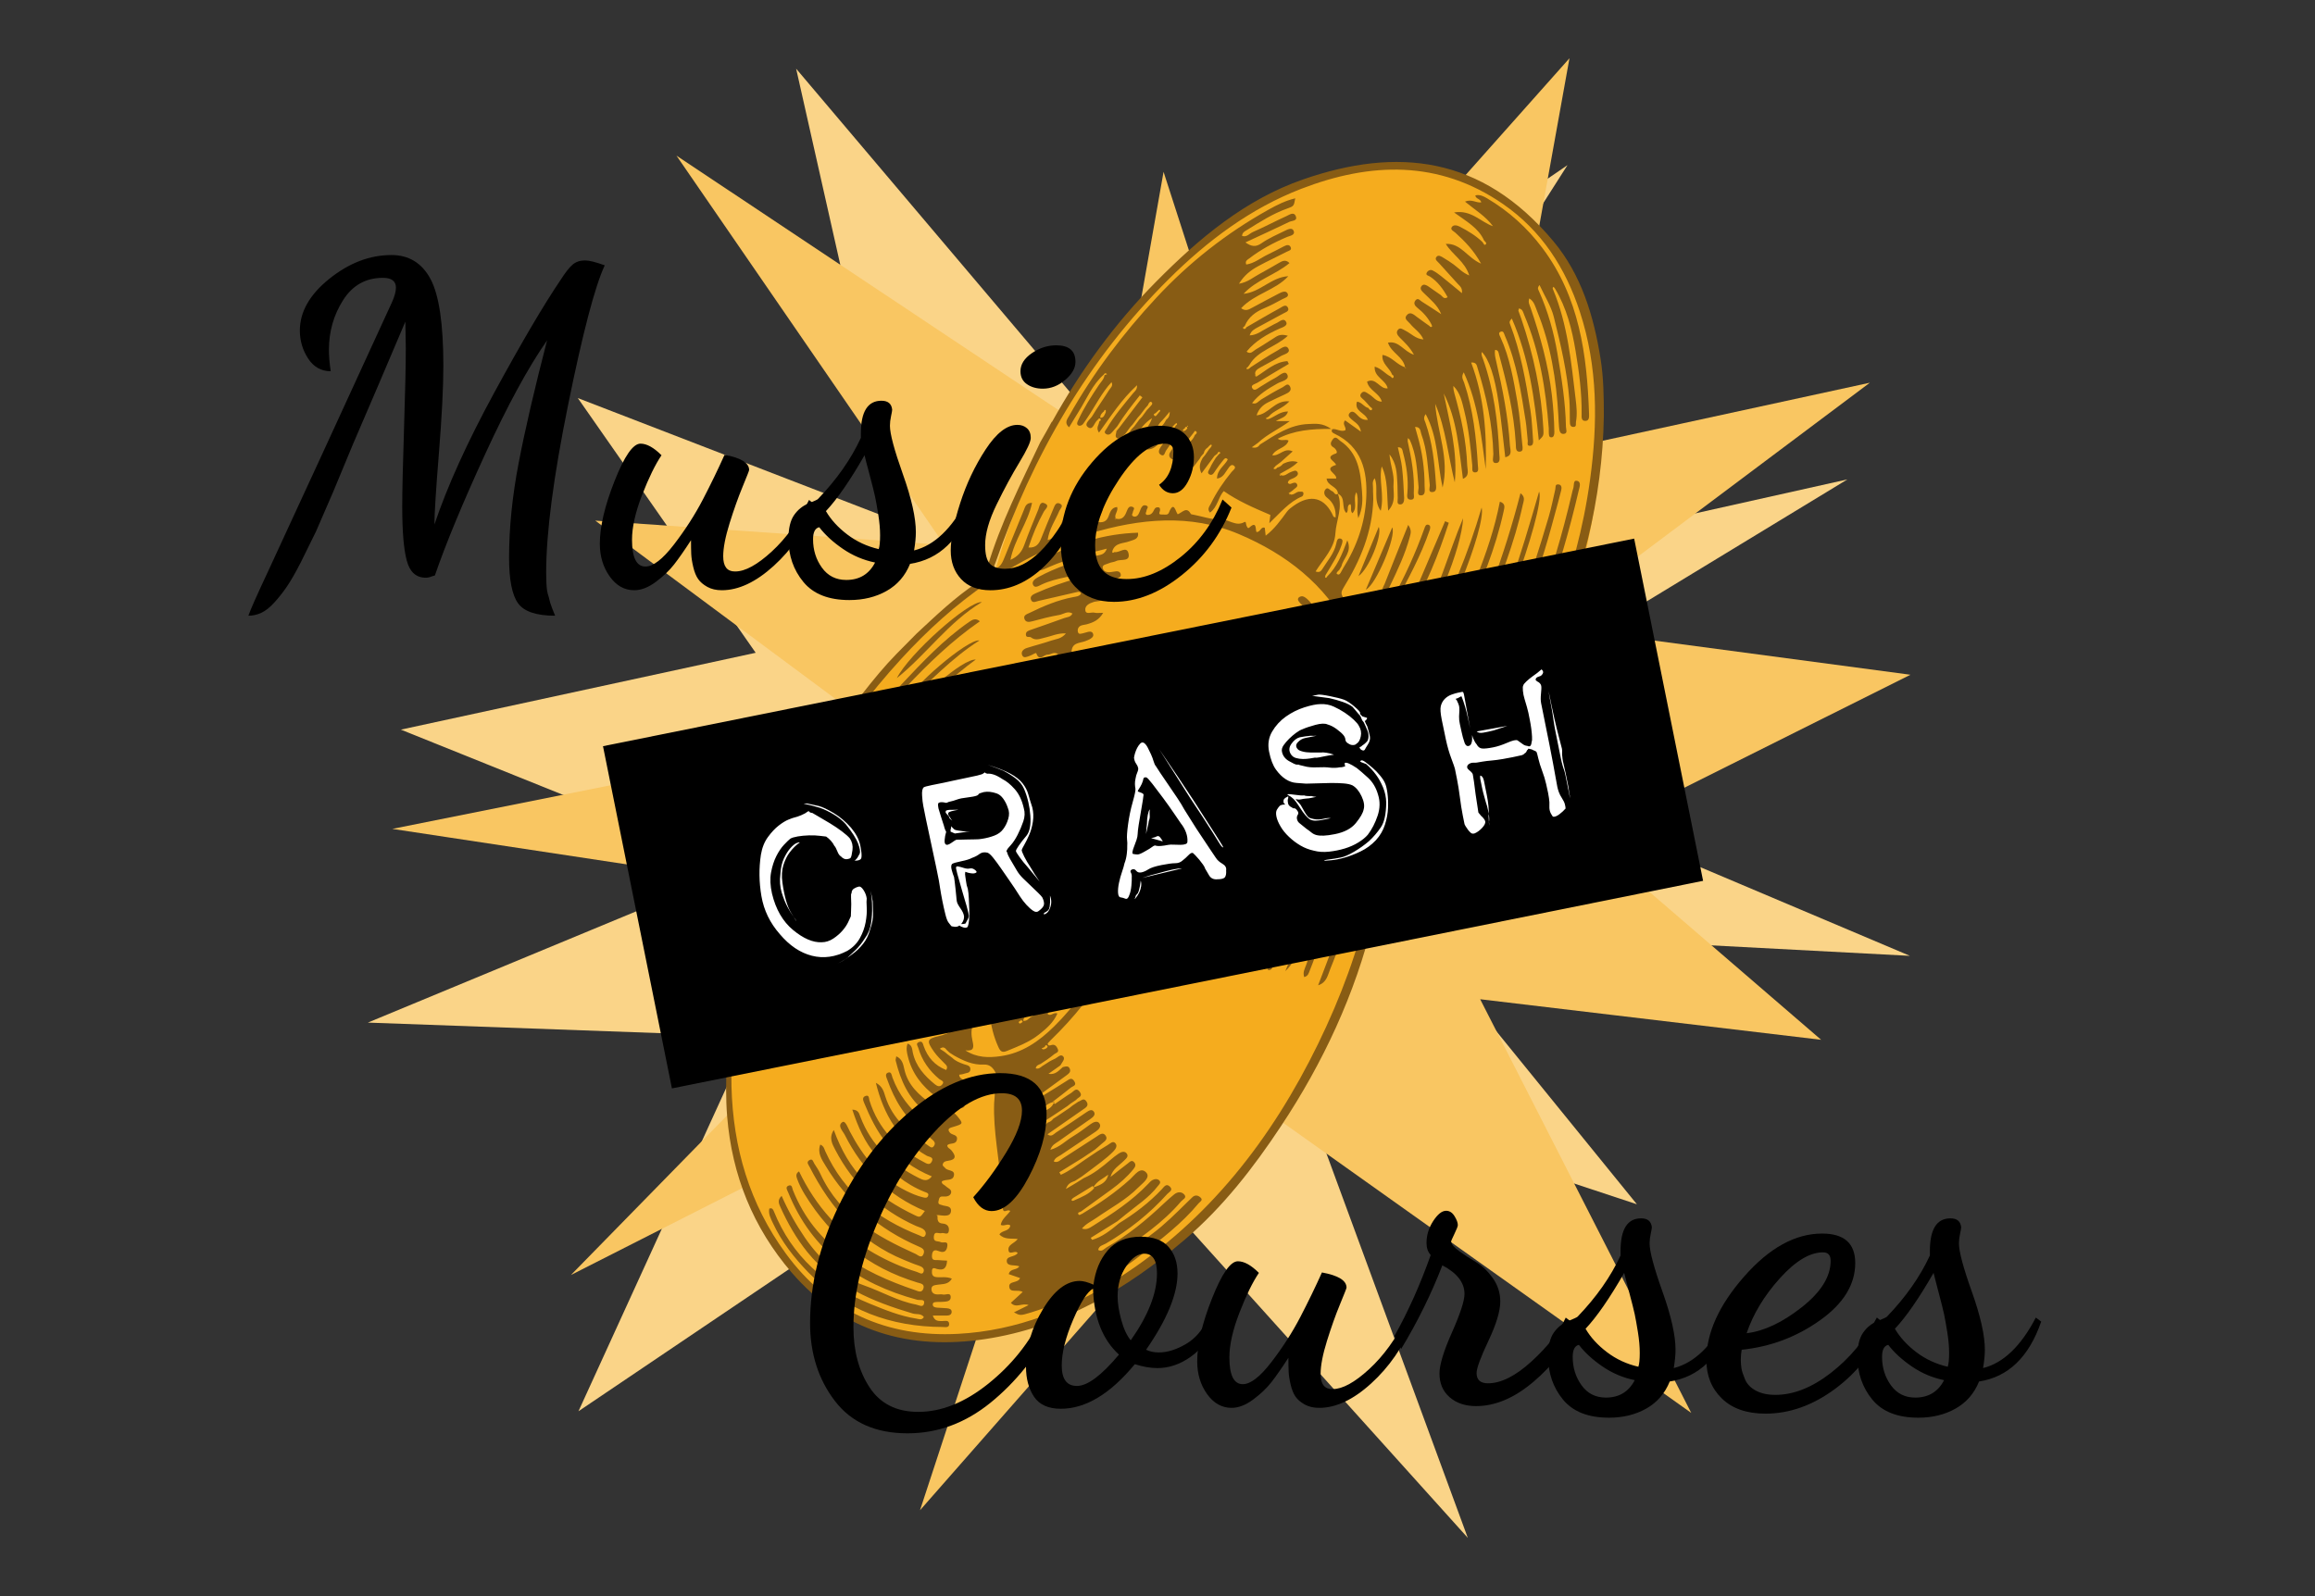 <svg xmlns="http://www.w3.org/2000/svg" width="290" height="200" viewBox="0 0 290 200"><rect x="0" y="0" width="290" height="200" fill="#333333" stroke="none"/><path fill="#FAD488" d="M177.114 116.49l62.14 3.28-62.513-26.456 54.684-33.243-70.13 15.66 35.062-55.037-54.705 37.433-41.92-49.52 12.778 56.766L72.384 49.88l22.28 31.915-44.448 9.63 42.83 17.232-46.967 19.478 47.84 1.728-21.454 46.972 50.742-34.25 2.048 33.045 14.472-31.972 44.144 49.04-20.432-55.573 41.614 13.775"/><path fill="#F9C662" d="M198.642 104.876l40.68-20.327-45.765-6.1 40.678-30.492-46.78 10.164 9.152-50.82-40.678 45.74-10.17-31.51-6.103 34.558L84.74 19.5l33.56 48.786-43.73-3.05 35.595 26.428-61.02 12.197 67.12 10.165-44.745 45.737 64.07-32.524-20.34 62 43.73-49.803 52.882 37.606-26.44-51.835 42.712 5.082"/><path fill="#F5AC1E" d="M189.88 25.97c-15.757-13.255-42.22-.464-57.48 26.86-14.384 25.758-13.39 54.096.74 65.362 14.044 11.198 37.254 2.59 53.293-21.182 16.993-25.185 19.096-57.877 3.447-71.04z"/><path fill="#F5AC1E" d="M159.57 67.88c-17.348-9.87-43.41 3.817-58.21 30.567-14.803 26.75-12.74 56.435 4.607 66.303s43.408-3.818 58.21-30.568 12.74-56.434-4.608-66.303z"/><g fill-rule="evenodd" clip-rule="evenodd" fill="#885C14"><path d="M200.914 52.13c-.173 10.483-2.723 20.39-7.077 29.91-5.144 11.246-11.79 21.453-20.375 30.374-.775.805-1.173 1.783-1.433 2.847-2.28 9.313-6.265 17.857-11.55 25.836-3.458 5.222-7.285 10.158-12.046 14.22-7.292 6.22-15.435 11.037-25.066 12.48-9.41 1.41-17.81-.924-24.21-8.36-4.81-5.588-7.465-12.172-8.066-19.55-.368-4.508.162-9.008.188-13.494.033-5.635 2.136-10.607 3.598-15.793 1.122-3.98 3-7.69 4.99-11.32 1.354-2.475 2.38-5.147 4.207-7.337 2.775-3.325 5.21-6.93 8.258-10.033l2.477-2.507c2.43-2.26 4.817-4.558 7.598-6.396.708-.47 1.06-1.177 1.29-1.956 1.627-5.445 4.19-10.494 6.603-15.606 1.502-2.604 1.42-2.622 1.502-2.604 3.574-6.42 7.854-12.312 13.023-17.542 5.35-5.412 11.183-10.31 18.422-12.818 11.72-4.062 22.376-2.998 31.354 7.757 3.492 4.182 5.05 9.357 5.902 14.71.38 2.377.413 4.772.412 7.182zm-33.14 19.273c-.14.156-.443.384-.302.504.274.232.447-.062.564-.31l.206-.374c1.72-2.715 2.766-5.687 2.912-8.883.153-3.347-.572-6.384-4.003-8.007-.19-.09-.45-.23-.26-.556.542-.1 1.048.382 1.638.14.17-.405-.464-.776-.023-1.24l1.98 1.416c-.145-.93-.763-1.154-1.18-1.55-.237-.225-.525-.47-.234-.795.278-.31.58-.12.824.124.375.374.72.804 1.452.737-.315-.917-1.747-1.06-1.36-2.278.61.047.88.682 1.434.79.072.195.292.36.402.25.198-.203-.097-.306-.218-.432-.237-.265-.463-.542-.717-.792-.247-.244-.685-.458-.377-.855.343-.444.698-.062 1.032.135.5.294.835.904 1.56.9-.328-1.116-1.636-1.4-1.85-2.508 1.126-.58 1.59.984 2.582.84-.254-1.095-1.724-1.385-1.63-2.722.852.254 1.326.903 1.996 1.24.112.058.186.31.338.137.1-.113.034-.293-.143-.37-.317-.857-1.347-1.375-1.215-2.47 1.164.18 1.8 1.26 2.865 1.55l-.01.154.1-.014-.12-.123c-.217-1.353-1.727-1.812-2.15-3.104 1.387-.286 1.983 1.118 3.26 1.51-.53-.967-1.18-1.543-1.782-2.153-.272-.275-.496-.603-.248-.942.293-.4.642-.07.947.078.722.35 1.287 1.033 2.27 1.102-.386-.898-1.15-1.316-1.655-1.952-.245-.31-.817-.603-.467-1.05.448-.572.91-.11 1.325.2.508.38 1.028.74 1.543 1.11.09.123.21.196.33.068.032-.035-.047-.174-.075-.266-.43-.83-1.037-1.508-1.77-2.083-.308-.242-.516-.556-.232-.916.31-.393.567.006.802.15.82.51 1.62 1.046 2.43 1.572-.462-1.15-1.374-1.84-2.17-2.633-.25-.25-.593-.54-.285-.907.248-.297.603-.094.867.08.498.328.966.702 1.467 1.025.26.167.425.637.92.31-.57-1.036-1.233-1.957-2.236-2.602-.172-.11-.55-.14-.38-.47.13-.252.443-.422.716-.29.39.188.747.453 1.088.724.847.673 1.676 1.37 2.603 2.13.093-.683-.288-.905-.54-1.188-.768-.865-1.552-1.717-2.33-2.575-.203-.227-.587-.455-.315-.784.245-.297.596-.047.86.11.444.264.88.544 1.298.85.59.433 1.077 1.014 1.945 1.37-.554-1.768-2.092-2.572-2.94-3.953 1.895-.114 2.7 1.75 4.422 2.472-.907-1.65-2.028-2.792-3.224-3.878-.21-.192-.684-.36-.437-.715.215-.31.655-.216.99-.042 1.025.536 2.018 1.126 2.855 1.94.105.134.203.432.36.312.24-.18-.018-.357-.162-.502-.708-1.595-2.205-2.393-3.767-3.53 2.174-.358 3.325 1.2 4.876 1.727-.92-1.254-2.254-2.05-3.508-3.082.868-.364 1.42.2 2.04.092-.1-.477-.714-.41-.74-.876.575-.126 1.024.105 1.48.377 2.713 1.61 5.013 3.685 6.903 6.2 4.644 6.175 5.606 13.398 5.86 20.813.013.35.034.835-.42.868-.59.043-.514-.5-.51-.875.032-2.645-.322-5.25-.75-7.85-.456-2.757-1.134-5.435-2.59-7.86-.063-.073-.17-.218-.182-.21-.162.1-.1.238-.04.372 1.818 4.375 2.254 9.038 2.81 13.672.112.948.22 1.908.045 2.864-.044.242.108.637-.31.645-.44.008-.448-.373-.456-.697-.02-.878.007-1.76-.06-2.635-.272-3.557-1.095-7.02-1.954-10.462-.34-1.36-1.15-2.605-1.787-3.988-.32.385-.168.552-.09.725 1.133 2.525 1.878 5.166 2.338 7.89.513 3.034 1.006 6.07 1.062 9.156.005.308.255.835-.27.883-.52.047-.558-.48-.596-.876-.046-.477-.057-.957-.085-1.436-.26-4.485-.955-8.883-2.663-13.07-.23-.562-.358-1.21-.973-1.596-.19.466.037.83.158 1.183 1.22 3.555 2.22 7.16 2.66 10.905.182 1.55.292 3.098.316 4.655.005.304-.063.655-.355.668-.365.017-.32-.378-.34-.648-.01-.16.008-.32-.004-.48-.367-4.876-1.15-9.662-3.073-14.203-.14-.332-.183-.735-.66-.82-.036.156-.088.24-.067.303.113.34.252.67.366 1.007 1.524 4.48 2.506 9.068 2.762 13.8.047.862-.005.865-.577 1.423-.534-5.204-1.218-10.326-3.38-15.267-.376.386-.284.53-.23.676 1.34 3.487 1.984 7.142 2.56 10.808.198 1.258.233 2.542.336 3.813.024.296-.027.626-.372.646-.47.028-.27-.386-.296-.62-.1-.83-.13-1.67-.264-2.497-.58-3.625-1.11-7.263-2.6-10.666-.11-.25-.155-.64-.508-.52-.376.128-.168.447-.053.698 1.178 2.57 1.64 5.334 2.12 8.08.316 1.807.436 3.647.63 5.474.03.3.13.737-.298.784-.494.054-.51-.384-.517-.756-.002-.12-.01-.24-.018-.36-.233-3.765-1.104-7.41-2.086-11.033-.07-.262-.063-.57-.497-.607-.095.482.02.942.128 1.404.816 3.502 1.508 7.026 1.733 10.624.034.532.355 1.226-.592 1.427-.27-2.285-.484-4.546-.82-6.79-.517-3.464-1.22-5.476-2.104-6.395-.125.338.05.618.153.917 1.35 3.842 1.852 7.832 2.027 11.874.02.427.212 1.162-.48 1.12-.513-.03-.255-.73-.265-1.11-.09-3.705-.886-7.277-1.978-10.796-.095-.3-.115-.737-.803-.687 1.636 4.346 1.956 8.822 1.826 13.364-.56-4.085-.938-8.196-2.755-12.135-.367.602-.07.942.05 1.3 1.128 3.362 1.518 6.847 1.722 10.362.02.327.166.864-.326.88-.512.02-.346-.536-.374-.854-.21-2.308-.447-4.614-1.008-6.867-.274-1.104-.494-2.256-1.363-3.116-.015.333.044.64.13.94.84 2.965 1.494 5.966 1.605 9.057.02.55.34 1.267-.536 1.645-.5-3.678-.705-7.354-2.41-10.702.748 3.677 1.77 7.317 1.387 11.136-.838-3.285-1.108-6.697-2.453-9.837.25 3.51 1.816 6.883.928 10.495-.675-3.04-.542-6.26-2.12-9.203-.347.483-.138.763-.034 1.056.873 2.473 1.146 5.048 1.316 7.642.028.43.15 1.037-.43 1.073-.615.04-.303-.594-.34-.91-.252-2.138-.293-4.312-1.06-6.36-.124-.333-.05-.9-.784-.895.102.365.19.698.287 1.028.616 2.082.912 4.21.91 6.38 0 .45.175 1.168-.46 1.17-.587.004-.263-.682-.296-1.053-.183-2.017-.232-4.055-1.123-5.937l-.22-.184c-.008.128-.014.257-.02.385.466 2.147.876 4.304.765 6.518-.016.31.197.827-.392.81-.53-.013-.44-.493-.412-.828.153-1.734-.102-3.422-.552-5.088-.073-.27-.056-.663-.64-.654.184.868.428 1.697.524 2.542.145 1.266.2 2.543.262 3.818.018.36-.074.83-.52.805-.443-.025-.266-.5-.28-.787-.033-.638-.008-1.28-.05-1.917-.076-1.164-.054-2.36-.984-3.57.108 1.407.613 2.508.51 3.664-.096 1.05.403 2.247-.676 3.396-.185-2.062-.007-3.882-.807-5.55-.4 1.766.36 3.543-.127 5.57-.973-1.386-.242-2.82-.753-4.087-.38.455-.188.9-.208 1.31-.02.436.04.875.03 1.31-.104 4.077-1.617 7.687-3.722 11.09-.3.487-.383.776.02 1.33 3.23 4.437 6.142 9.04 7.037 14.612.322 2.01.763 4 1.052 6.014.562 3.917 1.16 7.848-.133 11.758.358.152.46-.21.612-.392 3.6-4.287 6.874-8.802 9.796-13.586 6.282-10.29 10.834-21.218 12.49-33.234.978-7.11.993-14.164-1.28-21.093-1.808-5.513-4.814-10.163-9.627-13.485-8.025-5.54-16.614-5.235-25.256-1.906-6.37 2.454-11.784 6.522-16.61 11.32-10.13 10.068-17.047 22.117-21.706 35.535-.075.217-.297.497.014.75.67-.265.896-.857 1.136-1.454.79-1.958 1.585-3.913 2.393-5.863.174-.418.264-.95 1.04-.932-.526 2.51-2.207 4.56-2.707 7.143.944-.42 1.43-1.027 1.733-1.873.538-1.5 1.156-2.97 1.76-4.443.15-.367.19-1.048.8-.77.685.31.072.712-.112 1.045-.785 1.415-1.402 2.897-1.925 4.494.94.062 1.31-.442 1.578-1.115.503-1.26 1.018-2.512 1.55-3.758.15-.35.304-.88.824-.62.514.255.023.638-.085.898-.493 1.183-1.27 2.255-1.465 3.654.99-.208 1.258-.917 1.54-1.62.354-.886.71-1.77 1.086-2.648.12-.28.362-.464.675-.295.334.18.057.414-.02.603-.41 1.014-.837 2.02-1.31 3.153.9-.106 1.31-.472 1.513-1.163.212-.724.483-1.432.766-2.13.12-.296.336-.597.732-.357.375.227.07.485-.016.72-.257.714-.81 1.337-.72 2.18.8-.06 1.207-.472 1.405-1.167.12-.42.31-.82.496-1.215.102-.22.298-.456.548-.367.354.125.223.484.14.71-.158.442-.396.856-.63 1.34.673.096 1.13 0 1.404-.655.21-.506.33-1.167 1.098-1.223.183.556-.46.972-.15 1.49l-.154.005.03.098.103-.133c.903.223 1.175-.398 1.43-1.06.104-.268.258-.53.61-.435.487.133.118.442.103.67-.013.176-.235.377.016.514.234.126.493.037.634-.17.15-.225.23-.498.34-.75.12-.268.277-.518.622-.428.506.134.093.434.095.66.002.168-.227.344.013.52.55.08.78-.274.973-.694.095-.205.277-.27.494-.25.215.022.21.175.218.343.01.21-.34.595.232.56.304-.02.728.133.87-.225.64-1.604.843-.087 1.112.197.614-.252 1.11-1 1.636-.054.04.074.216.082.333.104 1.135.22 2.278.638 3.402.593 1.03-.042 1.892.938 2.964.34.252-.14.196.245.264.396.08.176.163.478.38.278.957-.89.73.26.885.562.53.027.523-.708 1.04-.528l.112.99c1.11-.848 1.88-1.938 2.67-3.013.208-.283.514-.504.804-.713 2.166-1.554 3.965-1.072 5.016 1.33.022.05.14.06.275.11.05-1.036-.262-1.865-1.092-2.492-.378-.286-.438-.747-.156-1.055.28-.306.533.16.81.255.256.087.33.575.733.33l-.025-.026c.68 1.707-.21 3.342-.304 5.01-.102 1.823-1.517 3.212-2.477 4.743.427.165.653.004.81-.247.642-1.047 1.502-1.975 1.777-3.226.068-.31.125-.746.528-.644.415.105.22.564.135.813-.19.56-.45 1.103-.735 1.624-.4.732-.85 1.438-1.277 2.155-.014.097-.073.245-.033.28.107.096.185 0 .228-.11 1.256-1.198 1.87-2.77 2.54-4.54.647 1.437-.512 2.222-.73 3.23-.09.16-.18.31-.27.463zm.923 11.417c-.075-.5-.122-.85-.182-1.197-.055-.32.042-.557.363-.655.304-.092.42.145.55.347.106.168.21.34.32.504.147.22.385.364.604.224.274-.176.054-.434-.046-.625-.426-.813-.884-1.607-1.306-2.42-3.017-5.814-7.916-9.57-13.766-12.058-6.137-2.608-12.47-1.953-18.668-.1-9.454 2.828-17.1 8.55-23.657 15.707-4.01 4.376-7.58 9.136-10.55 14.34-1.974 3.457-3.85 6.96-5.356 10.62-1.507 3.66-2.523 7.518-3.536 11.357-.292 1.108-.095 2.07.59 2.898.42.508.426.975.31 1.54-.63 3.09-1.323 6.17-1.258 9.353.01.426-.03.848-.65 1.335.077-4.323.326-8.38.977-12.425-.57.198-.586.636-.643.982-.738 4.495-1.28 8.99-1.16 13.58.198 7.69 2.252 14.713 6.806 20.943 5.34 7.308 12.735 10.53 21.584 10.064 7.347-.387 14.062-3.095 20.233-7.075 11.212-7.23 19.06-17.396 24.834-29.203 5.75-11.755 8.896-24.154 8.037-37.37-.023-.362.193-.82-.326-1.04-.46.404-.41.95-.367 1.457.285 3.488-.387 6.928-.498 10.396-.016.51-.076 1.02-.815 1.303.22-3.018.522-5.912.408-8.812-.025-.64.738-1.767-.737-1.924-.025-.003-.086-.274-.035-.325.992-.994-.228-2.14.22-3.185.092-.22.067-.725-.424-.673-.415.044-.196.39-.23.646-.152 1.2-.05 2.39.05 3.58.09 1.084.2 2.15.21 3.253.015 1.987-.333 3.925-.4 5.89-.018.465-.025 1.03-.57 1.408-.207-.71-.127-1.343-.094-1.965.205-3.92.096-7.825-.435-11.716-.08-.608-.162-1.208-.9-1.612.993 5.313.242 10.502-.727 15.696.026-5.286.366-10.576-.76-15.946-.91 1.44-.144 2.684-.124 3.936.06 3.85-.406 7.657-.827 11.47-.04.368.062.968-.495.91-.585-.06-.297-.647-.258-.978.285-2.422.334-4.85.376-7.286.036-2.082-.607-4.097-.408-6.18.032-.328-.133-.804-.576-.77-.425.03-.346.44-.296.762.75 4.842.188 9.636-.523 14.426-.06.41-.133.793-.728.83.71-5.767 1.048-11.497-.813-17.1.573 5.73.795 11.423-.957 17.008-.18-.307-.222-.613-.173-.904.778-4.545.324-9.07-.226-13.59-.026-.215.168-.65-.33-.59-.333.042-.427.325-.422.63.003.2 0 .402.03.598.502 3.192.085 6.383-.063 9.57-.073 1.582-.022 3.205-.6 4.734-.09.238-.022.67-.42.588-.433-.09-.297-.457-.22-.784.496-2.073.598-4.174.553-6.305-.05-2.408-.31-4.792-.564-7.18-.018-.154-.224-.357-.384-.41-.17-.057-.21.17-.247.32-.08.307-.162.596-.132.934.063.713.574 1.612.438 1.995-.534 1.497.034 2.975-.248 4.452-.375 1.955-.32 3.98-.74 5.938-.082.373-.065 1.025-.474.963-.553-.085-.242-.72-.217-1.09.118-1.715.32-3.422.44-5.136.117-1.72.154-3.442-.333-5.167-.86.478-.63 1.217-.605 1.863.115 3.248-.177 6.454-.914 9.62-.07.3-.07.72-.516.668-.506-.06-.312-.518-.24-.753.773-2.562.655-5.22.846-7.84.1-1.404-.215-2.78-.538-4.142-.058-.24-.103-.624-.503-.53-.43.1-.14.46-.178.7-.023.15.034.315.056.473.54 3.837.373 7.65-.39 11.442-.073.36-.002.98-.567.845-.523-.125-.205-.69-.148-1.03.22-1.302.41-2.603.416-3.927.01-2.248-.106-4.485-.517-6.702-.06-.324.063-.86-.396-.802-.47.06-.276.595-.218.915.69 3.803.126 7.565-.337 11.332-.055.445-.197.82-.674.99-.26-.45-.052-.84 0-1.213.478-3.38.767-6.755.023-10.13-.067-.306.09-.902-.416-.825-.522.08-.338.647-.28 1.018.217 1.38.574 2.743.465 4.16-.166 2.15-.338 4.3-.506 6.45-.025.315.007.66-.483.708-.19-3.65.74-7.383-.715-10.998-.537.396-.41.865-.358 1.335.333 3.052.854 6.103.106 9.167-.08.334-.042.86-.49.805-.485-.06-.27-.56-.253-.896.004-.08.015-.16.027-.238.47-2.88.334-5.728-.452-8.543-.063-.226-.018-.534-.333-.537-.373-.004-.412.317-.41.603.003.198.04.4.087.592.686 2.774.26 5.567.133 8.354-.015.326-.088.725-.516.638-.46-.094-.257-.507-.196-.79.188-.864.29-1.732.2-2.617-.26-2.492-.202-5.037-1.304-7.386-.177-.376-.366-.97.066-1.196.476-.25.738.3.98.662.137.205.27.41.41.625.925-.858-1.418-2.178.552-2.767.117.205.21.435.36.614.186.22.203.758.615.573.38-.17.125-.567 0-.843-.327-.724-.134-1.256.467-1.708.48.358.456 1.287 1.043 1.092.64-.213.078-.792-.018-1.214-.08-.348.026-.652.368-.795.38-.16.7-.11.85.352.07.21.12.535.43.44.3-.09.362-.37.305-.69-.056-.31-.094-.64-.046-.95.032-.21.178-.47.354-.58.275-.174.39.15.555.307.22.208.225.833.74.483.37-.25.206-.65.02-.972-.432-.745.03-1.017.632-1.157.623-.145.29.77.85.78.383-.393.428-.877.31-1.414-.07-.305-.153-.605.27-.795.486-.22.646.074.827.4.108.2.174.505.475.42.292-.08.418-.365.45-.654.032-.317.003-.64.04-.957.072-.594.286-.834.813-.306.205.205.394.625.764.394.32-.2.33-.604.34-.977.012-.48-.21-1.006.19-1.44.125.063.2.09.265.132.438.29.7 1.1 1.27.86.592-.25.35-.963.24-1.514-.07-.34.02-.66.354-.813.49-.225.61.193.773.502.144.272.344.47.664.37.364-.113.46-.404.384-.765-.04-.195-.087-.392-.1-.59-.025-.442-.055-1.004.397-1.148.4-.127.43.475.647.73.122.145.172.405.408.376.273-.034.374-.304.44-.52.064-.22.047-.473.032-.71-.022-.376-.02-.767.407-.89.422-.12.478.313.662.552.158.203.242.595.577.494.314-.095.313-.447.235-.722-.124-.437-.29-.96.153-1.2.435-.23.674.388 1.24.658zm7.71 24.737l-.354-.324c-.87 1.272-2.24 2.12-3.013 3.475l.308.265 3.06-3.416z"/><path d="M140.153 153.296c1.98-1.216 3.82-2.605 5.413-4.307.265-.284.523-.732.967-.32.493.46-.086.69-.31.94-2.23 2.485-4.817 4.53-7.7 6.216-.342.2-.862.252-.953.8.482.27.747-.148 1.06-.327 2.653-1.513 4.99-3.437 7.198-5.528.405-.384.826-.753 1.258-1.105.43-.35.944-.375 1.287.037.328.396-.216.597-.413.83-2.27 2.685-5.157 4.623-8.02 6.592-.32.22-.72.34-.926.712l-.134.188.294-.01c1.96-.772 3.508-2.18 5.165-3.41 1.572-1.17 2.956-2.56 4.353-3.933.228-.224.454-.45.69-.666.323-.298.67-.235.97.014.43.357-.033.555-.2.756-2.13 2.577-4.787 4.575-7.397 6.612-4.093 3.195-8.653 5.525-13.605 7.072-1.38.432-1.4.374-2.132-.016.584-.29 1.14-.564 1.834-.91-.823-.323-1.565.453-2.22-.286.45-.414.924-.85 1.478-1.355-.588-.384-1.59.18-1.68-.646-.088-.78 1.114-.423 1.35-1.103l-1.415-.49c.175-.756 1.025-.45 1.322-.98-.543-.212-1.45.035-1.56-.557-.144-.8 1-.54 1.36-1.107-.31-.41-1.022.294-1.143-.294-.16-.78.754-.905 1.145-1.465-.817-.1-1.66.105-2.29-.568.3-.55 1.25-.345 1.363-1.135-.38-.267-.768.145-1.2-.062.126-.747.792-1.176 1.198-1.748-.325-.25-.738.24-.886-.096-.226-.514.525-.615.618-1.15l-1.59-.108c.797-.458.775-.85.73-1.57-.23-3.533-1.022-7.015-.897-10.594.03-.867.38-2.13-.6-2.887.034-.56 1.07-.338.78-.92-.26-.518-.664-1.063-1.47-1.018-1.363.076-2.567-.478-3.726-1.13l-.562-.36-.345-.318c-.22-.296-.466-.492-.88-.17l.605.393.357.297.588.44c.406.407.93.605 1.452.797.364.134.863.144.823.684-.035.465-.524.404-.834.53-.175.072-.38.073-.564.105-.004.86 1.705.674 1.088 1.804-.35.64-1.02.096-1.63.197.16.543.68.747.934 1.143.36.56.536 1.066-.446 1.08-.257.002-.6-.166-.696.21-.08.314.26.46.43.666.863 1.055.863 1.045-.394 1.433-.356.11-.912.202-.435.75.273.31 1.033.196.85.913-.156.604-.855.308-1.193.643-.006.34.325.415.49.613.566.67.712 1.192-.407 1.34-.29.04-.565.11-.65.43-.062.235.185.312.292.463.3.415 1.25.185 1.107.946-.145.76-1.04.396-1.52.752-.03.35.312.396.48.57.263.274.815.41.68.874-.122.412-.605.474-1.012.436-.47-.043-.484.277-.56.593-.105.443.254.41.487.502.11.043.23.063.35.08.43.065.815.202.718.74-.08.445-.473.485-.84.486-.236 0-.473-.045-.71-.07l-.267.01.138.113c-.027.475.027.9.638.937.627.036.873.44.77.97-.106.535-.598.134-.9.23-.342.11-.912-.357-.973.448-.057.733.535.502.87.68.282.148.91-.224.83.455-.068.565-.324.972-1.05.68-.406-.166-.814-.248-.88.49-.072.788.437.583.82.627.348.04.7.045 1.07.065-.042.895-.39 1.293-1.284 1.04-.212-.06-.577-.274-.61.23-.025.387.032.728.514.79.616.08 1.263-.106 1.984.2-.458.774-1.18.654-1.792.76-.36.06-.78.072-.768.56.012.488.36.67.825.656.2-.005.41-.04.597.01.34.088.946-.303.99.268.05.645-.596.615-1.068.654-.2.017-.402-.006-.6.01-.23.02-.556-.012-.58.283-.028.352.303.41.58.433.4.035.8.034 1.197.074.283.027.598.104.59.46-.01.334-.283.453-.59.456-.554.005-1.107 0-1.774 0 .245.726.708.683 1.173.69.325.004.837-.175.875.333.042.55-.5.41-.81.408-6.517-.02-12.21-2.1-16.812-6.826-1.792-1.84-3.362-3.853-4.457-6.196-.264-.567-.582-1.14-.453-1.805.333-.144.473.083.558.293 2.28 5.677 6.468 9.353 12.05 11.62 1.89.77 3.764 1.544 5.793 1.86.335.05.697.256.97-.188-.365-.495-.93-.31-1.392-.446-5.036-1.488-9.794-3.47-13.218-7.714-1.385-1.717-2.467-3.624-3.372-5.635-.202-.448-.387-.877.16-1.393.822 1.88 1.792 3.593 2.91 5.23 1.904 2.782 4.3 4.89 7.527 6.03 2.135.755 4.118 1.93 6.375 2.352.345.064.9.43 1.027-.106.15-.634-.522-.397-.853-.486-7.45-2.018-13.186-6.09-16.17-13.467-.114-.28-.392-.64.03-.826.48-.212.47.316.567.56 2.8 6.98 8.63 10.263 15.29 12.518.328.11.834.41 1.04-.146.234-.64-.34-.68-.75-.805-6.123-1.858-10.765-5.605-14.096-11.034-.377-.615-.697-1.248-.946-1.926-.137-.375-.198-.688.23-.963 2.1 4.367 5.172 7.85 9.403 10.26 1.703.97 3.485 1.762 5.36 2.337.276.085.673.414.83.005.175-.46-.222-.675-.65-.813-.604-.194-1.188-.452-1.778-.692-5.548-2.26-9.183-6.465-11.84-11.658-.132-.255-.447-.582-.05-.836.443-.282.5.218.645.434.29.43.57.872.786 1.34 2.412 5.197 7.028 7.764 11.927 9.98.254.114.732.64.974-.04.193-.54-.202-.722-.658-.92-4.94-2.145-8.854-5.498-11.635-10.118-.452-.753-1.046-1.58-.652-2.64.455.2.49.538.614.814 2.375 5.27 6.563 8.513 11.812 10.572.24.094.53.366.722 0 .17-.322-.022-.644-.3-.824-.262-.17-.584-.24-.873-.37-4.458-2.004-7.825-5.177-10.082-9.503-.374-.72-.86-1.527-.2-2.51.9 2.474 2.114 4.645 3.932 6.458 1.808 1.805 3.932 3.12 6.21 4.214.665.318.675.296 1.265-.53-4.54-1.905-7.826-5.145-10.02-9.51-.255-.507-.998-1.178-.302-1.63.353-.228.686.722.927 1.183 1.65 3.146 3.78 5.815 7.045 7.43.683.34 1.37.64 2.11.815.25.06.505.126.628-.134.192-.405-.208-.46-.432-.55-2.436-.973-4.354-2.642-6.057-4.57-1.44-1.633-2.28-3.588-2.99-5.73.77.017.857.49 1 .865 1.355 3.604 3.967 6.003 7.33 7.696.558.282 1.085.503 1.633-.2-2.25-.92-4.136-2.28-5.654-4.14-1.252-1.535-2.092-3.29-2.843-5.103-.138-.33-.22-.667.154-.818.51-.21.448.294.528.553 1.113 3.572 3.527 6 6.77 7.694.33.172.76.497 1.033-.028.31-.598-.35-.588-.616-.738-3.538-1.995-5.396-5.143-6.387-9.144.85.437 1.004 1.13 1.192 1.728.903 2.864 3.082 4.583 5.42 6.17.214.143.45.38.688-.017.194-.325.033-.533-.184-.724-.42-.368-.845-.732-1.286-1.076-2.155-1.677-3.484-3.91-4.387-6.44-.122-.344-.357-.76.1-.923.423-.15.443.37.538.626.794 2.16 2.163 3.894 3.917 5.347.518.43 1.05.832 1.85.96-.285-.992-.967-1.514-1.645-2.037-2.104-1.625-3.1-3.897-3.716-6.388-.033-.138.04-.303.075-.547.774.35.875 1.046 1.014 1.66.452 1.98 1.85 3.214 3.39 4.318.28.2.794.667 1.13.104.297-.494-.185-.74-.55-1.014-1.742-1.303-3.036-2.93-3.546-5.096-.118-.502-.242-1.004-.02-1.565.585.194.56.713.655 1.147.374 1.694 1.46 2.888 2.75 3.946.326.27.654.373.934.03.345-.42-.173-.515-.363-.67-1.265-1.05-2.173-2.33-2.638-3.91-.068-.23-.353-.534.046-.722.47-.22.527.202.624.48.498 1.427 1.405 2.45 2.822 3.01.266-.432 0-.62-.233-.856-.446-.455-.916-.903-1.28-1.42-.98-1.387-.928-1.635.675-1.993 1.473-.33 2.597-1.393 4.042-1.738l.21.173c-.33.73-.275 1.498-.106 2.23.172.747.19 1.266-.905 1.145 1.444.938 2.942.937 4.438.722 2.683-.386 4.786-1.856 6.67-3.71 2.638-2.6 4.72-5.6 6.46-8.852.412-.772.408-.775 1.164-1.15.37.814-.08 1.442-.443 2.068-2.08 3.57-4.63 6.77-7.6 9.644-.14.136-.265.288-.386.42.063.32.254.26.45.196.457-.153.675.154.824.485.203.452-.275.498-.484.687-.264.238-.568.433-.855.646l-.82.544c-.266.104-.547.19-.6.553.36.11.582-.097.81-.28l.91-.58c.205-.105.403-.228.617-.313.368-.146.764-.685 1.096-.332.31.33-.157.764-.345 1.132l-1.498 1.06c.895.15 1.304-.43 1.796-.84.34-.072.718-.243.892.24.135.375-.154.583-.402.767-1.002.744-2.016 1.475-3.024 2.21-.218.12-.58.234-.333.534.133.16.376-.127.536-.273.942-.584 1.893-1.155 2.823-1.758.355-.23.635-.456.956.054.344.548-.202.597-.422.78-.736.608-1.506 1.178-2.263 1.762.078.104.154.208.23.312.69-.472 1.366-.963 2.075-1.403.31-.19.623-.746 1.063-.13.438.616-.256.692-.457 1.004-.24.163-.482.325-.724.488l-.38.3-.72.48c-.238.16-.476.317-.714.476l-.534.354-.847.552c-.173.098-.39.267-.223.43.22.214.394-.06.55-.215.29-.088.537-.232.71-.488.185-.12.37-.237.556-.355l.764-.515c.244-.163.488-.326.73-.49l.374-.3.72-.48c.34-.094.673-.568 1.025-.042.374.56-.1.787-.448 1.032-1.465 1.03-2.938 2.05-4.43 3.09.492.396.79-.043 1.096-.24 1.272-.82 2.53-1.667 3.778-2.523.326-.224.694-.427.94-.067.244.352-.07.653-.385.873-1.342.936-2.686 1.87-4.017 2.82-.373.266-.842.446-1.05 1.077 1.148-.307 1.89-1.11 2.774-1.645.784-.475 1.523-1.024 2.263-1.567.356-.26.826-.448 1.076-.138.335.415-.057.814-.423 1.064-1.45.988-2.92 1.95-4.372 2.936-.317.215-.738.33-.89.818.51.207.813-.187 1.138-.392 1.416-.893 2.807-1.826 4.22-2.725.35-.223.8-.632 1.143-.116.335.504-.226.758-.53 1.043-.262.245-.543.47-.815.703-.51.344-1.023.688-1.535 1.03l-2.926 1.81c.064.105.13.21.195.313 1.083-.483 2.028-1.21 3.003-1.882l1.558-1.044c.44-.27.88-.54 1.32-.812.293-.184.637-.55.935-.233.335.354.013.78-.252 1.054-.443.455-.943.862-1.446 1.255-.817.638-1.657 1.248-2.487 1.87l-.858.552c-.417.173-.89.276-1.144 1.02.57-.337.96-.568 1.347-.8l.89-.56c1.256-.553 2.306-1.404 3.34-2.28.334-.284.675-.565 1.042-.804.307-.2.718-.35.985-.023.297.362-.037.63-.3.896-.62.624-1.446 1.052-1.716 2.062.725-.568 1.44-1.146 2.175-1.7.23-.173.485-.505.804-.123.26.31.098.588-.113.852-.78.97-1.712 1.777-2.712 2.51-1.283.94-2.575 1.868-3.864 2.8-.155.075-.457.095-.31.345.112.193.32-.03.485-.078 2.125-1.268 4.158-2.655 6-4.323.557-.503 1.264-1.623 2.005-.84.595.63-.467 1.346-.98 1.867-1.523 1.55-3.453 2.562-5.218 3.793-.613.43-1.318.736-1.848 1.357.557.213.96-.072 1.342-.31 2.477-1.542 4.914-3.14 6.942-5.27.165-.174.328-.364.53-.48.293-.17.67-.193.893.056.24.267-.066.513-.227.72-1.112 1.447-2.65 2.41-4.032 3.552-.334.277-.674.55-1.01.824-1.115.69-2.228 1.384-3.34 2.076l.174.257c1.31-.378 2.334-1.225 3.36-2.067zm-9.3-22.1l-.374.18c.2.194.392.094.585-.014.114-.096.265-.21.09-.348-.19-.15-.226.073-.3.18zm-.118 8.04c.52-.213 1.057-.41 1.347-1.21-.765.216-1.213.55-1.582 1.015l-.06.285c.098-.03.197-.06.295-.088zm3.87 11.157c.892-.397 1.81-.758 2.455-1.503l-.184-.286-2.46 1.515c-.07.08-.213.197-.194.237.09.195.247.1.384.036zm2.344-1.598c1.196-.365 1.707-.803 1.882-1.603-.657.5-1.416.79-1.883 1.603zM139.633 69.176c.594.12 1.508-.834 1.737.173.25 1.096-.987.667-1.542.95-.278.142-.628.14-.912.275-.3.143-.854.164-.778.587.088.496.59.584 1.067.517.118-.018.238-.03.355-.053.333-.07.703-.087.82.278.136.423-.278.5-.563.605-.56.21-1.12.418-1.69.596-.265.083-.543.097-.766.302-.217.203-.385.463-.35.727.053.405.443.187.682.26.445.138 1.26-.35 1.288.282.026.583-.853.52-1.375.65-.193.046-.4.04-.59.1-.56.17-1.17.468-1.05 1.1.095.5.75.148 1.146.248.29.073.612.014 1.084.014-.53.925-1.273 1.223-2.067 1.442-.23.063-.477.07-.695.154-.347.135-.48.464-.408.784.09.4.448.216.693.17.448-.083 1.076-.46 1.23.152.104.424-.578.695-1.023.858-.713.26-1.676.153-1.692 1.38.457.332 1.306-.5 1.727.416-.62.285-1.194.677-1.822.804-.643.13-.69.556-.615.946.094.482.513.127.79.124.34-.006.68-.043 1.16-.076-.493.844-1.158 1.14-1.928 1.207-.526.046-.703.32-.684.78.026.61.457.22.703.254.402.053.918.057.982.506.06.41-.495.427-.784.605-.166.103-.364.17-.558.21-.434.09-1.034.15-.975.674.074.654.704.193 1.074.292.18.048.418-.05.512.2.092.245-.116.356-.254.48-.362.326-.77.58-1.27.617-.568.04-.755.414-.734.89.024.532.475.23.73.29.427.104 1.002.13.995.658-.007.454-.6.394-.95.515-.676.236-1.367.437-1.823 1.15.708.447 1.558.29 2.297.64-.307.923-1.09.554-1.687.6-.456.036-.848-.042-.82.654.034.79.538.51.927.5.358-.013.76-.38 1.134.31-1.65.35-3.3-.015-5.107.54l.896-.795c-.366-.658-1.678.452-1.52-.74.06-.463.358-1.28 1.232-1.48l-.352-.204c-.36-.207-1.03.474-1.148-.336-.097-.662.457-.825.975-.997.334-.11.946.043.9-.55-.047-.57-.52-.294-.847-.267-.498.042-.405-.376-.5-.653-.132-.392.04-.602.403-.71.926-.273 1.854-.548 2.75-1.056-.655 0-1.31.024-1.963-.014-.26-.015-.71.24-.745-.295-.027-.41.274-.683.623-.792.722-.228 1.464-.39 2.197-.584.186-.05.394-.08.52-.41-.938.102-1.81-.514-2.72.03-.31.186-.565.278-.68-.237-.094-.415-.105-.667.4-.775.935-.2 1.86-.452 2.788-.683.366-.092.805-.064 1.05-.934-1.398 1.21-2.824-.392-4.12.664 1.04-2.185 3.638-1.395 5.148-2.728-.532-.368-.907.083-1.314.066-.456-.02-1.022.914-1.405-.166-.05-.14-.54.223-.837.317-.318.1-.753.357-.938-.086-.186-.443.166-.768.573-.898 1.024-.33 2.072-.585 3.088-.937.556-.193 1.24-.188 1.825-.898-1.082-.042-1.83.362-2.617.526-.597.124-1.168.443-1.77-.028-.178-.138-.61.11-.633-.336-.022-.416.332-.503.627-.608 1.39-.492 2.788-.96 4.17-1.47.348-.13.803-.097 1.036-.57-.608-.377-1.124.086-1.64.175-1.14.197-2.262.49-3.378.793-.44.12-.85.15-1-.31-.15-.455.325-.582.63-.732 1.755-.866 3.552-1.62 5.49-1.987.343-.065.71-.075.954-.39-.022-.312-.263-.29-.434-.253-1.63.366-3.258.75-4.887 1.126-.335.077-.756.327-.93-.16-.148-.417.214-.635.555-.787 1.75-.78 3.55-1.417 5.398-1.93.586-.163 1.245-.197 1.77-.722-.14-.087-.25-.205-.305-.183-1.976.76-4.15.812-6.084 1.724-.343.16-.826.5-1.058.073-.237-.438.217-.774.613-.992 2.29-1.256 4.76-2.026 7.272-2.685.465-.122 1.05-.065 1.34-.89-2.217.533-4.253 1.14-6.248 1.89-.56.21-1.102.468-1.652.703-.308.13-.688.228-.867-.084-.212-.37.08-.673.385-.89.227-.16.467-.308.714-.435 3.624-1.87 7.435-3.064 11.582-3.182.107.84-.572.877-1.09 1.076-.75.286-1.723.16-2.103 1.132-.08.28-.044.412.26.21z"/><path d="M132 113.376c-.212.18-.413.378-.644.528-.117.076-.31.125-.435.083-.274-.094-.18-.33-.073-.488.38-.565.134-.72-.406-.593-.5.117-.683-.012-.572-.52.016-.075.054-.17.025-.225-.514-.994-.518-.996.41-1.824.712-.634 1.34-1.37 2.18-1.854.7 1.102 1.006 2.313 1.036 3.63 1.86-1.486 1.364-3.29.827-5.042-.223-.727-1.078-.89-1.665-1.287-.177-.12-.64-.11-.408-.517.195-.344.542-.354.81-.09 1.078 1.07 2.04 1 3.164-.037.552-.51 1.424-.682 2.162-.982.76-.31 1.293-.115 1.6.7.807 2.154.337 4.343.205 6.52-.016.26-.307.33-.56.332-.395-.768.272-1.757-.5-2.49-.214.47-.08.904-.08 1.332 0 .45.195 1.155-.402 1.177-.49.017-.502-.698-.562-1.166-.068-.536.14-1.13-.348-1.607-.327.93.206 2-.495 2.955-.69-.813-.132-1.895-.783-2.61-.053.08-.14.152-.13.205.24 1.23-.105 2.21-1.15 2.953-1.456 1.04-1.607 2.84-2.45 4.227-.39.644.44.86.03 1.562-.998 1.7-2.157 3.118-4.183 4.128h1.384c-.834 1.363-2.344 1.748-3.495 2.843 1.8.148 2.623-1.81 4.51-1.554-1.212 1.32-2.73 1.885-3.86 2.976 1.528-.095 2.483-1.62 4.057-1.73 0 .617-.707.728-.667 1.293.485.28.79-.535 1.302-.207.093.482-.44.66-.603 1.05.412.383.764-.286 1.227-.046-.49 1.132-1.388 1.9-2.31 2.628-1.2.95-2.623 1.49-4.026 2.065-.584.24-.813.042-1.058-.5-.6-1.327-.946-2.708-1.074-4.147-.062-.702.068-1.34.736-1.774.476-.31.75-.81 1.074-1.27.768-1.08 1.254-2.36 2.488-3.117.717-.44 1.077-1.26 1.194-2.135.137-1.028.134-2.073 1.73-2.01.52.022.79-1.385.677-1.534-.65-.846.244-1.095.45-1.588.128-.078.26-.21.136-.326-.142-.13-.336-.072-.472.082zm-3.136 13.848c-.238.192-.68.18-.67.69.402.042.628-.21.87-.43l.27-.147c.35-.267.978-.29.927-.997-.53.104-.8.46-1.123.737-.09.05-.18.098-.273.147zm-.743.817c-.104-.065-.072-.28-.255-.177-.098.056-.183.135-.273.202.073.068.072.253.24.168.1-.05.185-.122.29-.192z"/><path d="M141.92 104.103c.12 2.308.318 4.607.183 6.93-.087 1.49-.64 2.893-.665 4.38l.03-.026c-.39.15-.497.394-.252.755l.02-.034c-.425-.007-.258.3-.272.51l.023-.036c-.35.117-.968 1.182-.866-.284.036-.508.23-1.546.57-1.993.45-.593-.256-.89-.478-1.38 1.087-.188 1.42-.71.885-1.737-.184-.354-.125-.853-.117-1.284.04-2.208-.14-4.356-.96-6.462-.587-1.512-1.37-2.678-2.973-3.165-.33-.1-.813-.198-.63-.68.2-.514.638-.127.912-.04 1.723.557 2.89 1.78 3.808 3.286.172.282.185.677.565.813l-.01-.025c-.123.276-.122.488.258.506l-.03-.033zM105.284 128.672c-.77.735-.39 1.73-.63 2.602-.88-.12-.872-.745-.89-1.406-.013-.554.46-1.13-.036-1.73-.692 1.222-.12 2.623-.75 3.882-.55-.64-.246-1.42-.57-2.107-.422.316-.196.75-.28 1.09-.08.326-.19.68-.545.694-.43.02-.457-.437-.44-.703.082-1.312.218-2.62.343-3.93.026-.276.183-.48.47-.33.644.337 1.337.14 1.998.247.578.095 1.055.237 1.328.95.49 1.277 1.547 1.978 2.922 2.16.383.052.785.04 1.286.395-1.24.123-2.407-.203-3.376.624-.334.284-1.026-.66-.9-1.265.074-.37.407-.712.07-1.173zM126.554 112.985c.155.283.48-.104.593.125.1.2-.1.48-.255.46-1.136-.14-1.252.99-1.868 1.502-.537-.45-.133-.834.063-1.163.796-1.333 1.66-2.617 2.766-3.727.18-.18 1.105-.497.098-.912-.152-.06-.102-.276.013-.41 1.107-1.284 2.297-2.47 4.01-3.42-.172.74-.464 1.274.177 1.694.225.146.134.51-.108.828-.798 1.05-2.082 1.54-2.902 2.586-.14.18-1.03-.112-1.232.587-.068.236-1.042.614.08.75.04.005.098.294.057.422-.083.257-.31.216-.485.11-.706-.422-.765.2-.974.588-.052.04-.104.082-.155.124.054.01.106.02.16.032l-.036-.177zm2.29-3.713c.235-.14.625-.356.395-.59-.373-.383-.46.186-.666.358-.092.102-.254.204-.09.35.158.14.25-.046.36-.118zm1.18-1.272c.063-.096.14-.18.173-.277.05-.148-.097-.21-.174-.17-.085.048-.134.182-.167.287-.008.028.096.092.17.16zM98.368 124.408c.333.128.667.258 1 .384 1.09.41 1.65 1.422 1.502 2.558-.153 1.183-.208 2.378-.347 3.562-.04.33.135.856-.55.822-.735-.036-.563-.55-.522-.95.154-1.506.344-3.008.514-4.513.042-.376.238-.89-.343-.966-.588-.076-.374.493-.43.79-.328 1.76-.625 3.527-.94 5.29-.06.338-.055.837-.54.752-.406-.07-.228-.544-.202-.815.222-2.258.477-4.514.722-6.77.048-.046.094-.093.138-.142zM112.348 84.972c1.52-3.02 8.963-9.676 10.654-9.53-4.166 2.49-6.93 6.546-10.654 9.53zM146.034 106.666c-.07 1.067.132 2.192-.174 3.29-.067.243.05.683-.348.636-.41-.047-.345-.48-.312-.778.127-1.15.235-2.293.168-3.457-.12-2.085-.584-4.092-1.188-6.08-.125-.408-.5-.98.233-1.184.735-.203.708.5.828.902.646 2.16.69 4.397.794 6.67zM122.746 77.852c-3.487 2.405-6.48 5.32-9.362 8.363-.165.173-.348.57-.65.302-.25-.22-.045-.507.158-.723 2.656-2.822 5.303-5.653 8.518-7.87.403-.28.817-.52 1.336-.072z"/><path d="M144.553 107.63c-.088.603.14 1.576-.168 2.51-.086.26.067.777-.422.667-.326-.074-.29-.49-.252-.83.078-.712.11-1.43.143-2.146.104-2.222-.32-4.358-1.025-6.455-.138-.41-.478-1.098.01-1.238.657-.188 1.003.412 1.114 1.09.327 2.01.685 4.012.6 6.403zM94.373 133.035c-.258-.158-.307-.426-.293-.638.196-3.017.162-6.062 1.01-9.005.056-.193-.087-.707.42-.414.276.16.835.032.672.727-.682 2.902-1.54 5.777-1.55 8.8-.003.176-.168.35-.26.53zM114.253 89.506c.46-1.847 6.388-6.997 7.98-6.858-2.97 2.14-5.36 4.626-7.98 6.858zM165.122 123.46c.654-1.733 1.337-3.458 1.954-5.206.49-1.388.84-2.818 1.013-4.287.035-.298-.054-.745.42-.688.45.053.317.478.28.777-.305 2.55-1.155 4.947-2.126 7.3-.33.802-.453 1.768-1.542 2.104zM113.5 88.062c.39-1.74 7.764-8.06 9.19-7.808-3.525 2.228-6.2 5.203-9.19 7.808zM95.834 132.543c-.07-3.05.048-5.75.9-8.385.15-.456.352-.23.615-.177.505.1.495.347.368.763-.593 1.94-1.015 3.916-1.3 5.926-.074.524.085 1.118-.584 1.873z"/><path d="M141.702 103.655c.4-.453-.084-.77-.204-1.12-.17-.503-.436-.97.04-1.436 1.518.885 2.338 7.757 1.103 9.99-.336-.47-.16-.924-.106-1.35.225-1.804.112-3.582-.343-5.34-.04-.155-.057-.31-.27-.298l.03.03c.147-.287.136-.494-.26-.504l.012.027zM163.378 122.43c-.205-.605.072-1.035.227-1.474.78-2.214 1.635-4.403 1.95-6.753.04-.318.013-.835.55-.737.586.107.25.562.193.862-.482 2.51-1.274 4.926-2.23 7.293-.13.334-.205.684-.69.81zM158.867 121.547c-.32-.404.014-.762.123-1.11.67-2.126 1.367-4.244 2.07-6.36.075-.224.018-.66.45-.538.254.07.26.373.208.616-.51 2.47-1.335 4.834-2.358 7.133-.08.176-.254.305-.493.257zM121.167 123.454c.737-2.33 1.143-4.554 2.244-6.554.135-.243.21-.573.565-.48.37.1.3.487.228.705-.635 1.873-1.29 3.74-1.983 5.59-.117.312-.443.55-1.053.74zM111.19 93.25c-.036.05-.11.192-.216.302-1.908 1.962-3.126 4.39-4.524 6.696-.13.215-.177.614-.565.38-.26-.157-.137-.398-.007-.622 1.395-2.405 2.768-4.824 4.575-6.958.152-.18.26-.417.554-.286.158.07.226.21.183.488zM108.942 92.057c-1.39 1.637-2.475 3.413-3.463 5.25-.433.804-.848 1.617-1.268 2.427-.115.222-.25.45-.532.292-.205-.115-.154-.35-.063-.532 1.274-2.565 2.618-5.09 4.435-7.326.198-.245.43-.332.89-.11zM121.946 84.47c-2.17 1.953-4.193 3.975-6.27 5.938-.14.132-.278.3-.497.097-.21-.192-.104-.35.036-.504 1.86-2.036 3.88-3.893 6.163-5.45.14-.097.374-.057.566-.08zM156.857 120.862c-.044-1.173.337-1.93.604-2.704.492-1.427 1.06-2.83 1.27-4.34.034-.258-.07-.63.38-.564.44.065.42.436.35.75-.29 1.32-.62 2.632-1.14 3.885-.384.92-.533 1.96-1.463 2.972zM163.857 113.24c.438 2.41-1.086 6.873-2.848 8.443 1.248-2.912 2.293-5.6 2.847-8.443zM109.55 103.662c-.39-.245-.256-.533-.097-.81.737-1.275 1.456-2.563 2.23-3.816.524-.847 1.125-1.646 1.703-2.458.136-.19.315-.4.585-.197.192.144.193.373.053.532-1.727 1.963-2.946 4.25-4.178 6.53-.048.09-.177.135-.294.22zM107.702 101.343c.066-.162.12-.312.188-.455 1.077-2.23 2.263-4.39 3.943-6.24.217-.24.396-.577.754-.297.225.177.105.45-.08.623-1.856 1.724-2.925 3.963-4.05 6.166-.118.228-.182.563-.557.478-.08-.02-.13-.18-.198-.275zM121.956 86.756c.057.297-.11.35-.244.424-1.9 1.072-3.32 2.713-4.93 4.13-.18.157-.388.537-.676.274-.255-.233-.038-.523.172-.716 1.49-1.372 2.817-2.933 4.56-4.018.377-.233.756-.42 1.118-.094zM111.535 104.485c-.285-.107-.352-.277-.18-.55 1.18-1.88 2.17-3.88 3.547-5.636.185-.236.45-.58.782-.304.373.31.01.533-.208.76-1.416 1.49-2.268 3.352-3.33 5.075-.157.255-.2.63-.61.655zM154.393 120.333c.74-2.25 1.48-4.5 2.225-6.746.06-.182.15-.41.397-.31.11.044.254.27.225.363-.74 2.31-1.154 4.746-2.48 6.826-.122-.044-.244-.09-.367-.133zM113.375 106.3c-.378-.14-.5-.303-.396-.517 1.017-2.12 2.153-4.173 3.643-6.007.124-.153.322-.27.517-.107.178.147.177.356.026.527-1.52 1.72-2.574 3.73-3.6 5.755-.07.14-.15.274-.19.35zM154.44 112.648c.233.33.413.47.4.584-.22 1.917-.923 3.674-1.827 5.36-.09.17-.267.232-.397.152-.257-.157-.17-.422-.074-.633.57-1.268 1.053-2.566 1.42-3.908.122-.447.272-.887.478-1.554zM119.042 101.58c-.084.14-.143.294-.25.403-1.158 1.195-1.863 2.668-2.57 4.142-.126.26-.218.726-.63.53-.313-.148-.097-.49.02-.74.693-1.53 1.518-2.98 2.547-4.308.166-.216.33-.493.674-.328.09.042.13.183.208.3zM117.102 93.177c-.282-.546.012-.783.272-1.018 1.21-1.092 2.42-2.184 3.643-3.26.25-.222.586-.625.902-.24.293.356-.224.517-.423.694-1.442 1.28-2.907 2.534-4.395 3.823zM142.846 118.154l1.46-4.62c.068-.215.234-.353.442-.317.212.036.348.245.302.45-.362 1.647-.8 3.263-1.785 4.646l-.42-.16zM120.565 103.622c-.038.057-.088.165-.167.247-1.205 1.247-2.04 2.738-2.83 4.264-.113.22-.17.63-.547.43-.236-.127-.12-.44-.025-.657.722-1.645 1.792-3.07 2.85-4.504.12-.16.288-.29.514-.208.166.06.232.197.205.427zM149.94 119.183l1.99-6.05c.635 1.134-.45 4.7-1.99 6.05zM123.69 107.303c-.103.17-.166.313-.267.425-1.08 1.195-1.84 2.6-2.637 3.982-.135.232-.273.61-.59.453-.294-.146-.162-.472 0-.73.825-1.316 1.634-2.643 2.466-3.954.143-.228.318-.5.64-.47.128.012.24.175.39.293zM145.365 118.794c-.186-.828.3-1.52.48-2.258.255-1.04.616-2.05.94-3.07.058-.185.148-.41.376-.385.107.014.295.243.272.32-.56 1.796-.805 3.7-1.79 5.353-.023.042-.147.025-.277.04zM131.758 103.707c.174.583-.023.888-.408 1.213-1.208 1.025-2.676 1.76-3.572 3.142-.117.18-.317.266-.513.13-.29-.2-.112-.423.034-.6.792-.96 1.775-1.716 2.736-2.493.553-.45 1.107-.896 1.722-1.393zM122.125 105.767c-1.34 1.28-2.133 2.88-3.037 4.406-.04.068-.254.118-.317.074-.177-.125-.2-.33-.11-.527.697-1.52 1.71-2.845 2.65-4.214.124-.182.337-.24.524-.138.114.062.172.228.29.4zM147.896 119.12c-.38-1.088.056-1.62.266-2.2.364-1.007.663-2.03.82-3.092.04-.275.18-.57.516-.516.122.02.316.338.28.46-.512 1.706-.978 3.433-1.882 5.347zM165.598 78.487c-.953-1.017-1.87-1.985-2.77-2.966-.156-.168-.338-.408-.153-.63.1-.123.362-.206.52-.17.854.193 2.472 2.695 2.403 3.767zM122.168 113.587c-.282-.12-.248-.377-.136-.58.726-1.318 1.408-2.665 2.305-3.883.158-.214.368-.33.612-.18.254.16.253.438.063.613-1.12 1.023-1.607 2.446-2.37 3.693-.1.165-.202.355-.475.337zM141.438 115.414c.75-.52.59-1.605 1.49-2.385-.03 1.975-.904 3.384-1.602 4.846-.07.15-.26.24-.394.117-.093-.085-.135-.276-.124-.414.028-.338.382-.617.18-1l-.024.038c.428.01.253-.302.27-.51l-.018.033c.308-.176.397-.426.25-.754l-.028.028zM126.327 110.773c-.82 1.453-1.61 2.86-2.416 4.262-.026.047-.228.047-.304 0-.155-.1-.15-.28-.07-.426.703-1.288 1.412-2.572 2.124-3.854.107-.193.297-.277.503-.193.09.035.136.17.164.21zM162.047 81.705c-.965-1.084-1.82-2.046-2.678-3.005-.15-.166-.217-.345-.064-.522.136-.16.306-.186.527-.1.85.323 2.23 2.417 2.214 3.627zM130.368 103.658c-1.338 1.086-2.498 1.922-3.33 3.1-.114.16-.292.305-.504.183-.194-.11-.265-.33-.11-.504.917-1.034 1.835-2.075 3.06-2.767.148-.086.385-.012.884-.012zM160.053 82.762c-.685-.756-1.37-1.51-2.053-2.27-.17-.19-.273-.418-.104-.647.175-.235.43-.215.632-.043.887.748 1.57 1.624 1.818 2.758l-.293.202zM158.4 84.455c-.79-1.025-1.4-1.796-1.983-2.588-.113-.155-.44-.313-.184-.58.23-.235.52-.22.752-.002.82.77 1.606 1.564 1.416 3.17zM157.3 85.33c.044.187-.063.28-.202.376-.158.11-.318.087-.425-.023-.654-.68-1.352-1.33-1.733-2.218-.048-.112-.006-.352.08-.41.098-.07.298-.034.44.006.257.075 1.82 2.03 1.84 2.27zM137.904 116.55c-.32-.086-.365-.38-.252-.565.508-.843.69-1.772.846-2.72.026-.157.134-.322.324-.267.134.04.285.146.35.266.237.43-.612 2.938-1.058 3.184-.07.037-.14.067-.21.1zM128.995 113.517c.015.273-.092.422-.252.56-.648.56-1.077 1.257-1.323 2.08-.06.2-.154.515-.48.37-.243-.11-.282-.354-.21-.61.29-1.028.98-1.805 1.67-2.567.23-.256.504-.136.595.167zM121.927 90.725c-.904 1.13-2.024 1.95-3.42 2.373.964-1.043 1.85-2.197 3.42-2.373zM155.313 87.804c-.95-.89-1.25-1.897-2.033-2.51-.16-.127-.06-.384.13-.507.23-.15.46-.09.66.077.81.682 1.154 1.576 1.243 2.94zM160.92 76.585c.895-.196 2.59 1.494 2.558 2.83-.882-.976-1.72-1.903-2.56-2.83zM153.668 88.45c-.053.076-.104.194-.192.263-.224.176-.367-.02-.48-.16-.423-.525-.828-1.064-1.24-1.597-.132-.17-.21-.36.004-.503.12-.08.293-.122.436-.107.284.028 1.504 1.776 1.472 2.104zM128.39 117.365c-.273-.092-.42-.27-.257-.54.372-.614.762-1.218 1.167-1.81.11-.162.326-.276.52-.134.108.08.24.317.2.38-.45.697-.926 1.376-1.405 2.053-.034.047-.148.037-.225.052zM152.357 90.12c-.95-.004-1.883-.815-1.963-1.655-.053-.548.227-.523.562-.33.766.442 1.1 1.195 1.4 1.986zM136.125 115.31c.022-.13.02-.3.082-.438.247-.55.11-1.307.833-1.592.044-.018.275.22.272.334-.024.792-.233 1.54-.72 2.18-.06.084-.31.116-.41.062-.217-.116-.127-.334-.057-.547zM128.268 103.273c-.62.71-1.4 1.21-1.815 2.03-.096.19-.302.293-.494.186-.1-.058-.18-.26-.17-.388.056-.626 1.7-1.87 2.478-1.83zM150.312 92.21c-.816-.46-1.165-1.215-1.634-1.854-.11-.152-.113-.395.063-.538.207-.168.485-.158.642.024.555.644 1.132 1.296.93 2.368zM121.726 128.066c.045-.108.12-.22.234-.123.044.037-.014.194-.024.297l-.21-.174zM98.23 124.55c-.11-.03-.234-.07-.146-.212.016-.024.185.045.283.07-.043.05-.09.096-.137.142zM156.16 44.047c.493.423.81-.06 1.147-.256.858-.502 1.687-1.058 2.53-1.587.386-.243.8-.336 1.493-.133-1.553 1.447-3.776 1.83-4.82 3.662l-.206.274c-.132.044-.187.142-.112.25.02.03.176-.035.27-.057l.227-.2c1.105-.7 2.187-1.44 3.33-2.073.404-.226 1.07-.828 1.38-.236.3.573-.578.7-.977.944-.81.498-1.668.912-2.493 1.384-.45.256-.938.527-.568 1.188l-.054-.204c-.036.02-.072.04-.108.058.056.047.11.095.167.142 1.247-.775 2.358-1.86 3.906-1.952l.18.345c-1.312.783-2.632 1.553-3.93 2.358-.27.167-.885.265-.66.67.264.476.685.035 1.01-.156.616-.365 1.213-.77 1.85-1.098.498-.257 1.226-1.028 1.526-.453.364.696-.716.844-1.202 1.118-1.188.672-2.342 1.358-3.2 2.476.55.213.792-.236 1.148-.455.882-.54 1.774-1.068 2.696-1.537.248-.126.62-.612.896-.115.284.51-.122.783-.558.98-.723.332-1.444.668-2.157 1.022-.665.33-1.182.808-1.462 1.637 1.522-.108 2.27-1.954 4.115-1.75-.863.922-1.96 1.123-2.606 1.916l-.37.218c.18.16.364.08.548.01.708-.313 1.314-.88 2.25-.878-.195.73-.86.805-1.53 1.21h1.748c-1.313.986-2.796 1.62-3.972 2.717l-.78.562c.548.14.815-.04 1.027-.348 1.887-1.194 3.735-2.49 6.085-2.57.85-.03 1.732-.16 2.836.615-2.506-.013-4.644.173-6.703 1.23.495.37.945-.003 1.36.233-.317.995-1.567.926-2.043 1.846.925.12 1.505-1.02 2.56-.49l-1.483 1.328-.65.486-.284.33c.21.147.36.054.494-.118.3-.07.532-.243.724-.478.538-.24 1.082-.446 1.844-.206-.704.704-1.542 1.054-2.303 1.503.032.072.058.145.083.217.028-.015.08-.027.082-.045.02-.15-.08-.173-.198-.17.577.466.98-.09 1.444-.255.296-.105.654-.335.847 0 .192.338-.148.574-.435.728-.3.162-.7.188-.773.606.136.188.284.174.438.11.265-.11.58-.238.724.097.132.312-.234.45-.414.63-.19.188-.432.325-.65.484.05.063.094.125.14.188l.07-.11c-.072-.022-.144-.046-.216-.07.546.47.91-.26 1.39-.21.18.02.44-.075.476.203.017.126-.075.35-.176.393-1.618.678-2.707 2.03-4.103 3.356l.133-1.037c-2.066-.88-4.03-1.724-5.834-2.985-.704.75-.768 2.007-1.73 2.693-.395-.454-.06-.778.1-1.105.702-1.44 1.597-2.753 2.61-3.992.177-.215.64-.492.31-.766-.37-.307-.615.173-.813.434-.344.456-.55 1.05-1.327 1.167.004-1.107.928-1.594 1.337-2.364-.023-.063-.042-.124-.06-.184l-.063.076c.055.04.11.077.165.116-.274-.415-.485-.086-.637.093-.333.392-.63.814-.923 1.238-.203.294-.4.733-.797.487-.34-.21.018-.583.127-.84.184-.433.463-.825.702-1.233.12-.14.243-.28.364-.422.057-.093.308-.135.132-.28-.1-.083-.275-.007-.295.185-.126.1-.252.197-.38.296l-1.613 2.177c-.317-.637-.243-1.13-.01-1.63l.15-.296.318-.38.545-.79c.078-.03.128-.088.152-.168.078-.11.208-.22.054-.35-.017-.017-.14.09-.216.14-.076.083-.152.167-.23.25-.27.166-.422.41-.485.718-.116.13-.23.262-.346.394-.056.098-.11.195-.167.292l-.786 1.02c-.543-.24-.134-.818-.438-1.123-.413.06-.526.954-.985.55-.403-.356-.135-.96.176-1.408.246-.354.483-.714.724-1.072.312-.266.573-.572.718-.963.168-.104.318-.29.17-.43-.216-.21-.26.11-.373.21l-.72.903c-.597.546-1.02 1.208-1.35 1.945-.105.235-.298.55-.627.384-.327-.165-.403-.51-.21-.823.46-.74.95-1.46 1.43-2.188.107-.078.294-.13.173-.31-.114-.173-.233-.072-.333.04-.762.61-1.22 1.455-1.774 2.227-.166.23-.192.853-.7.5-.353-.246-.166-.666.044-.966.468-.666.964-1.315 1.37-2.044-1.326.39-1.424 2.37-3.088 2.38.224-1.064 1.015-1.734 1.368-2.685-1.05.51-1.454 1.66-2.23 2.434-.576-.376-.426-.81-.203-1.255.636-.752 1.38-1.426 1.68-2.42-.867.55-1.495 1.31-1.957 2.214-.118.147-.25.285-.35.443-.16.252-.24.578-.676.37-.468-.226-.343-.518-.16-.843.197-.27.393-.543.59-.814.11-.114.217-.23.326-.342.21-.286.423-.572.634-.857.11-.113.217-.228.326-.34.21-.287.422-.573.634-.86.11-.113.217-.227.326-.34.148-.204.51-.414.233-.655-.158-.138-.364.174-.44.4-.104.116-.208.233-.31.35l-.65.85c-.104.118-.208.235-.31.353l-.64.857-.32.35-.63.86c-.33.16-.467.735-.936.542-.44-.18-.146-.6-.153-.917l.32-.37c.98-1.29 1.96-2.577 2.94-3.865l-.327-.24c-.986 1.254-1.984 2.5-2.823 3.87-.103.12-.206.24-.31.358-.157.18-.302.373-.476.535-.194.183-.452.21-.655.05-.28-.22-.018-.436.088-.616.958-1.62 2.17-3.052 3.366-4.5.183-.22.485-.388.465-.973-1.953 1.785-3.276 3.886-4.766 5.94-.44-.63.023-.98.025-1.383.095-.09.304-.156.148-.327-.15-.164-.247.005-.335.115-.447.292-.57 1.398-1.23.903-.547-.408.293-.96.56-1.408.65-1.086 1.396-2.115 2.066-3.19.188-.303.598-.582.32-1.043-.002 0 .027.03.027.03l.01-.047c-1.234 1.326-2.017 2.958-3.02 4.44-.18.264-.348.534-.537.79-.155.21-.42.332-.627.215-.257-.146-.112-.432-.017-.64.713-1.564 1.647-3 2.6-4.426.26-.39.638-.72.7-1.225l.33-.126-.013-.057.013.066c-.155-.172-.295-.175-.417.033-1.443 1.272-2.142 3.05-3.135 4.626-.402.637-.785 1.287-1.213 1.99-.646-.56-.23-1.024.024-1.472 3.033-5.38 6.723-10.273 10.93-14.793 4.088-4.392 8.738-8.053 13.972-10.978 1.067-.597 2.154-1.157 3.402-1.45-.17.958-.162.98-1 1.276-1.82.644-3.427 1.685-5.05 2.692-.255.157-.578.287-.616.738.588.213.94-.303 1.353-.482 1.422-.62 2.795-1.354 4.208-1.996.352-.16.903-.576 1.156-.03.302.653-.46.59-.788.748-1.787.863-3.595 1.688-5.503 2.576.74.522 1.286.617 2.022.1.872-.614 1.876-1.046 2.84-1.52.373-.182.96-.505 1.167-.053.26.563-.45.64-.812.79-1.698.718-3.306 1.588-4.768 2.712-.196.15-.52.28-.35.744 1.03-.15 1.826-.845 2.733-1.27.685-.323 1.35-.685 2.023-1.03.312-.162.655-.243.818.136.16.374-.258.438-.468.548-1.203.623-2.438 1.183-3.626 1.833-.897.492-1.723 1.105-2.388 2.19 1.125-.193 1.805-.825 2.583-1.235.81-.428 1.595-.905 2.393-1.356.422-.238.848-.507 1.354 0-1.774 1.49-4.142 2.092-5.755 3.853 2.08-.19 3.486-2.092 5.608-2.207-1.636 1.78-4.223 2.193-5.915 4.016.595.423 1.002.136 1.4-.074 1.13-.594 2.24-1.22 3.378-1.795.337-.168.856-.4 1.06.045.187.416-.37.525-.66.68-.735.398-1.472.804-2.242 1.123-1.105.458-2.008 1.105-2.48 2.245-.06.11-.334.158-.16.324.112.107.297.04.354-.156 1.408-.812 2.805-1.645 4.233-2.42.278-.15.758-.57.998-.016.188.432-.336.556-.632.72-1.043.574-2.1 1.125-3.143 1.703-.403.223-.846.422-1.033 1.022.895-.03 1.504-.576 2.19-.918.39-.195.758-.44 1.156-.615.397-.172.913-.74 1.222-.153.254.48-.454.673-.804.828-1.57.696-3.03 1.536-4.146 2.88l.165.153c.004-.02.016-.05.01-.054-.058-.036-.117-.07-.176-.103zm-11.22 7.923l.235-.286c.07-.107.282-.192.067-.34-.023-.015-.147.114-.224.176l-.245.236c-.108.076-.333.11-.18.305.136.173.254.032.347-.09zm3.593 1.94c.093-.133.337-.23.103-.44h.18l-.046-.156-.104.175c-.165-.022-.238.067-.263.216-.15.058-.31.123-.147.31.023.026.182-.067.277-.105zm-1.432-.26l.2-.33c.115-.084.238-.173.068-.307-.017-.013-.137.106-.21.164l-.234.248c-.104.083-.327.127-.172.317.138.172.255.03.35-.092zm-8.794-2.124c-.24.216-.5.422-.473.83.51-.008.516-.42.68-.682-.003-.1.034-.25-.014-.285-.12-.085-.166.035-.194.136zm7.572.83c-.286.39-.764.65-.927 1.324.692-.21.9-.667 1.14-1.09.233-.186.438-.387.44-1.008l-.652.775zM185.203 91.22c-.19-.45.083-.643.22-.854 5.72-8.726 9.11-18.39 11.474-28.466.055-.233.098-.47.18-.694.126-.35-.02-1.053.438-.966.622.117.354.793.253 1.223-2.32 9.91-5.53 19.473-11.067 28.115-.388.605-.562 1.438-1.497 1.642zM167.608 61.878c-.027-.96-1.32-.957-1.425-1.91h1.195c.173-.628-1.74-1.197-.008-1.713-.16-.515-1.514-.933-.016-1.437.283-.096-.02-.59-.29-.75-.488-.28-.402-.6-.147-.967.4-.58.685-.05.96.133 2.272 1.51 2.55 3.91 2.74 6.317.08 1.046.11 2.123-.463 3.374-.31-1.212.146-2.237-.24-3.25-.5.855.228 1.883-.496 2.636-.34-.335-.03-.79-.26-1.146-.56.19-.122.815-.503 1.11-.686-.657 0-1.943-1.072-2.42l.025.024z"/><path d="M184.712 88.505c-.215-.606.138-.987.372-1.38 4.146-6.98 6.62-14.625 8.916-22.34.34-1.14.565-2.313.832-3.474.058-.253-.058-.635.36-.614.46.022.45.44.382.728-.248 1.046-.553 2.078-.828 3.117-2.145 8.072-4.952 15.878-9.212 23.106-.16.27-.333.537-.517.793-.033.044-.145.033-.305.065zM182.04 84.647c1.752-3.76 3.364-7.48 4.794-11.277 1.413-3.756 2.607-7.582 3.638-11.568.646.47.395.963.293 1.427-1.055 4.845-2.89 9.43-4.72 14.014-.883 2.215-1.922 4.37-2.903 6.545-.188.415-.312.938-1.1.857z"/><path d="M184.19 85.582c-.24-.307-.2-.526-.075-.752 3.97-7.232 6.342-15.082 8.69-23.235.893 2.093-6.304 21.554-8.616 23.987zM181.152 81.732c2.37-6.227 5.463-12.2 6.735-18.87.757.238.576.732.463 1.253-1.004 4.583-2.76 8.896-4.73 13.13-.715 1.534-1.295 3.14-2.468 4.487zM185.606 63.594c.59 2.462-4.993 16.225-6.812 16.792 2.792-5.476 5.13-10.997 6.812-16.792zM177.725 78.383c2.473-4.236 3.68-8.985 5.557-13.45-.147 3.717-3.88 12.794-5.557 13.45zM181.49 65.506c-1.284 4.008-2.862 7.892-5.022 11.53l-.373-.158 4.93-11.568.464.196zM176.406 65.773c.46.654.315 1.06.204 1.48-.572 2.162-1.533 4.165-2.49 6.168-.146.308-.324.778-.725.607-.4-.17-.056-.574.044-.83.95-2.42 1.927-4.835 2.966-7.424zM174.425 75.78c-.23-.205-.195-.382-.09-.573 1.615-2.882 2.986-5.875 4.097-8.987.094-.265.193-.6.555-.447.246.105.185.42.11.642-1.093 3.21-2.72 6.17-4.325 9.14-.06.11-.24.158-.347.226zM174.405 66.084c.557 1.08-2.04 7.224-3.304 7.8 1.126-2.653 2.196-5.18 3.305-7.8zM172.72 66.01c.46 1.103-1.265 5.305-2.544 6.18l2.545-6.18z"/></g><g><path d="M75.537 93.5L204.71 67.49l8.636 42.88-129.174 26.01z"/><g fill="#FFF"><path d="M105.34 107.305c-.17-.09-.32-.306-.45-.642-.13-.337-.257-.566-.38-.692-.093-.205-.236-.414-.428-.627-.192-.21-.39-.384-.59-.52-.102-.003-.358-.032-.77-.09-.41-.053-.87-.072-1.38-.06-.51.016-.983.062-1.418.135-.435.076-.742.17-.92.28-.173.134-.435.386-.786.758-.35.37-.673.847-.968 1.432-.296.585-.515 1.266-.66 2.045-.142.78-.103 1.66.118 2.64.474 1.982 1.354 3.505 2.645 4.572 1.29 1.067 2.48 1.578 3.57 1.533.524-.005 1.012-.16 1.465-.462.452-.304.83-.63 1.135-.98.305-.348.542-.694.71-1.042.168-.347.285-.6.352-.765 0-.126.01-.334.025-.626.018-.29.026-.592.026-.904 0-.313-.01-.604-.026-.877-.017-.27.005-.44.068-.5 0-.25.1-.44.298-.567.2-.127.408-.213.624-.256.168-.034.36.114.578.444.216.333.348.683.397 1.047-.034.21-.034.583 0 1.126.034.545-.01 1.16-.135 1.847-.125.688-.367 1.355-.725 2.002-.357.647-.882 1.18-1.575 1.592-1.495.776-2.973.98-4.436.61-1.46-.37-2.8-1.27-4.012-2.703-1.232-1.402-2-2.986-2.305-4.752-.304-1.764-.327-3.497-.068-5.2.147-.88.442-1.62.884-2.222.44-.602.89-1.08 1.344-1.433.454-.354.866-.606 1.237-.755.37-.148.627-.24.77-.268.193-.04.462-.13.808-.274.347-.146.594-.282.743-.412.153-.105.245-.118.274-.037.03.083.158.138.39.167.085.058.34.207.764.446.423.24.906.526 1.447.854.542.33 1.042.666 1.5 1.012.456.346.783.636.98.872.29.44.4.927.33 1.453s-.142.848-.22.962c-.034.082-.183.145-.45.185-.265.045-.526-.073-.78-.347zm-7.58 2.234c.042-.783.19-1.445.445-1.984s.524-.967.812-1.287c.285-.32.538-.528.757-.623.218-.093.356-.12.414-.082-.46.317-.89.74-1.283 1.27-.298.386-.55.898-.76 1.54-.208.643-.252 1.39-.13 2.24.24 1.702.595 2.943 1.066 3.725.47.78.694 1.125.675 1.028-.004-.023-.127-.2-.368-.526-.24-.326-.492-.733-.75-1.22-.262-.484-.5-1.08-.717-1.787-.216-.71-.27-1.473-.16-2.296zm9.26-1.71c.096-.018.183-.085.26-.2.086-.07.23-.297.426-.687.077-.24.004-.658-.214-1.252-.22-.592-.73-1.396-1.535-2.41-.418-.465-.927-.877-1.523-1.232-.597-.354-1.165-.63-1.703-.82-.693-.21-1.377-.387-2.055-.526.216-.043.43-.035.64.022.16.043.356.085.59.126.232.04.455.09.666.146.478.13 1.1.424 1.866.883.768.458 1.49 1.068 2.17 1.834.625.75 1.012 1.49 1.16 2.224.146.733.195 1.23.147 1.49-.01.2-.158.33-.447.388-.167.034-.316.04-.446.015zm2.036 3.793c.112.43.2.874.27 1.335.01.424.022.927.04 1.51.017.586-.094 1.215-.333 1.888-.198.764-.505 1.408-.926 1.93-.42.522-.882.96-1.388 1.312-.563.438-1.162.82-1.795 1.147.364-.174.757-.4 1.174-.686.316-.29.68-.632 1.088-1.026.408-.396.792-.878 1.153-1.45.414-.56.673-1.198.778-1.92s.148-1.38.13-1.977c.002-.727-.06-1.415-.192-2.064zM115.72 98.656c.085-.067.423-.16 1.012-.28s1.1-.22 1.533-.307c.192-.04.558-.12 1.097-.24.538-.12 1.065-.23 1.583-.335.517-.104 1.01-.208 1.476-.315.466-.107.73-.203.787-.29.177-.11.246-.143.206-.098-.042.046.044.1.256.156.245-.024.52.014.83.115.307.102.678.295 1.11.583.47.23.974.643 1.505 1.235.532.595.91 1.395 1.138 2.398.155.52.133 1.068-.064 1.646s-.435 1.138-.713 1.682c-.28.544-.567.976-.864 1.3-.3.32-.452.52-.46.597-.084.093-.102.15-.06.182.044.028.08.115.11.26.038.193.43.9 1.176 2.127.192.336.453.665.78.987.327.32.66.642 1 .96.34.32.64.61.906.87.263.26.432.445.504.555.168.342.24.633.213.876-.025.245-.246.52-.66.827-.19.164-.425.154-.7-.028-.274-.182-.556-.433-.844-.75-.29-.317-.56-.67-.813-1.057-.253-.385-.47-.725-.653-1.013-.18-.265-.426-.627-.744-1.088-.317-.462-.645-.934-.98-1.417-.333-.483-.65-.913-.95-1.29-.302-.377-.546-.6-.734-.66-.394-.097-.728-.04-1 .163-.27.205-.582.366-.932.486-.27.155-.724.297-1.36.424-.637.13-1.02.243-1.15.344-.12.15-.133.402-.036.757.095.355.192.65.29.88.023.12.05.315.08.584.028.27.063.568.104.898.04.33.072.642.094.938.022.296.048.516.077.66.04.192.19.474.452.847.263.373.41.705.444.998.014.323-.094.626-.324.91-.23.284-.497.42-.8.403-.31-.037-.464-.07-.47-.093-.004-.024-.123-.175-.353-.453-.136-.174-.268-.52-.397-1.047-.13-.523-.254-1.075-.37-1.652-.115-.576-.212-1.12-.29-1.628-.077-.51-.128-.825-.152-.947-.03-.142-.136-.678-.322-1.604-.186-.925-.4-1.927-.64-3-.242-1.078-.458-2.093-.65-3.043-.19-.948-.3-1.507-.335-1.676-.073-.36-.124-.8-.153-1.32-.033-.52.036-.858.205-1.018zm7.51.594c-.236.072-.402.124-.496.155s-.167.104-.22.212c-.153.106-.493.193-1.017.26-.523.07-.882.12-1.074.16-.216.043-.435.106-.657.188s-.428.144-.62.183c-.24.047-.398.1-.476.15-.077.054-.21.05-.397-.014-.414-.067-.666-.018-.756.15-.024.13-.01.33.042.594.005.023.04.14.108.352.068.212.14.454.22.726.08.27.163.53.25.775.086.247.143.428.166.55.07.235.133.385.184.45.052.064.042.18-.025.342-.047.136-.088.368-.12.7-.035.332.006.536.122.612.125.126.363.064.713-.18.35-.246.55-.375.6-.384.07-.015.226-.02.464-.018.237.002.518-.004.84-.02s.664-.02 1.028-.018c.363.002.666-.022.905-.07.558-.086 1.075-.22 1.55-.404.476-.182.84-.45 1.097-.8.278-.358.49-.788.64-1.294.15-.505.132-.964-.05-1.378-.137-.422-.326-.803-.57-1.142-.242-.34-.524-.564-.847-.675-.59-.202-1.126-.257-1.606-.16zm-4.74 2.376c-.008-.048.064-.087.22-.12.157-.03.336-.04.538-.03l.823-.017-.503.1c-.337.068-.573.14-.708.217-.145.154-.104.358.123.612.082.16.185.3.31.426l-.087-.06c-.172-.113-.268-.22-.287-.314-.025-.122-.122-.26-.29-.413-.17-.155-.215-.288-.14-.404zm.738 1.99l.282.28c.09.083.253.14.483.167.23.03.45.06.656.093.283.043.583.046.9.007l-1.932.276-.534-.23c-.01-.05-.012-.124-.008-.226.067-.163.087-.317.06-.46l.092.092zm.682 5.827c-.023-.12-.067-.305-.13-.555-.062-.25.01-.357.217-.325.26.05.517.116.772.203.254.086.513.103.778.05.192-.04.4.03.624.21.223.183.218.31-.018.38-.188.063-.478.046-.873-.05l-.36-.115c-.04.186-.036.384.008.6.038.192.07.417.1.674.025.26.094.54.205.842.067.336.11.74.13 1.21l.06 1.416c.02.47.01.897-.025 1.28-.036.382-.087.653-.155.817-.105.22-.39.228-.857.02-.203-.133-.418-.276-.65-.43.082.033.226.066.433.1.254.023.454.02.598-.008.145-.03.213-.057.21-.08-.005-.024.066-.162.215-.418.13-.226.184-.425.162-.595-.02-.173-.08-.436-.176-.792-.035-.166-.122-.475-.262-.923-.14-.446-.28-.925-.42-1.435-.138-.51-.268-.964-.386-1.367-.12-.4-.187-.638-.202-.71zm3.836-13.6c1.198.36 2.133.724 2.807 1.09.673.363 1.186.768 1.537 1.21.352.44.596.91.733 1.41.137.496.303 1.038.495 1.624.14.573.165 1.162.073 1.768-.09.606-.242 1.155-.456 1.65-.213.49-.422.915-.626 1.27-.205.353-.31.567-.32.645 0 .124.104.398.314.818.21.42.476.873.797 1.358.307.54.69 1.137 1.148 1.795-.56-.662-1.054-1.262-1.487-1.802-.418-.465-.768-.896-1.046-1.29-.28-.394-.428-.638-.448-.735-.02-.096.102-.333.364-.71.262-.378.585-.792.97-1.246.397-.506.555-1.342.47-2.513s-.345-2.276-.778-3.314c-.23-.53-.59-.976-1.075-1.34-.487-.366-.995-.684-1.523-.953-.603-.252-1.252-.497-1.948-.733zm7.002 18.628c.06-.086.117-.136.177-.148.06-.013.186-.1.378-.262.1-.12.165-.27.19-.453.026-.18.044-.37.054-.57l-.016-.825c.05.117.09.26.124.427.064.31.042.64-.063.987-.14.427-.32.71-.543.84-.223.132-.322.133-.3.004zM140.434 112.45c-.225-.003-.35-.19-.374-.56-.025-.37.014-.8.118-1.282.102-.482.23-.94.38-1.37.15-.432.25-.775.3-1.035.148-.38.247-.787.297-1.224.05-.436.068-.75.054-.95.023-.254.015-.54-.024-.857-.038-.316.002-.926.122-1.826.128-.976.326-1.927.59-2.856.262-.927.375-1.486.337-1.68-.034-.167-.054-.358-.06-.57-.004-.21.02-.435.073-.67.042-.283.116-.542.22-.776.102-.232.14-.422.11-.566-.033-.168-.12-.352-.26-.548-.14-.197-.226-.442-.26-.735.02-.154.063-.344.13-.57.067-.225.155-.444.263-.653s.235-.39.38-.544c.143-.153.3-.185.467-.094.173.115.33.308.473.58.143.272.28.557.416.854.135.298.243.59.325.873.084.284.172.48.27.585.075.134.266.43.57.88.302.452.638.946 1.01 1.484.37.538.743 1.087 1.12 1.65.375.562.663 1.035.866 1.42.216.332.52.814.91 1.45.39.633.798 1.266 1.225 1.893.427.627.812 1.205 1.155 1.736.344.53.567.86.668.99.183.29.46.54.827.753.368.215.522.49.465.826.028.395-.02.678-.147.854-.127.175-.44.263-.94.264-.467.043-.812-.112-1.033-.468-.22-.355-.392-.646-.513-.873-.024-.12-.113-.29-.27-.51-.157-.216-.31-.418-.46-.6-.15-.183-.31-.364-.483-.54-.174-.178-.275-.277-.304-.296-.14-.07-.328.016-.566.264-.238.25-.486.472-.747.676-.254.227-.563.338-.926.334-.364 0-.942.078-1.735.236-.77.155-1.31.333-1.62.532-.31.2-.597.326-.86.38-.29.058-.51-.01-.662-.205-.15-.195-.33-.246-.536-.156-.183.09-.227.217-.13.385s.133.38.108.635c.014.197 0 .53-.042 1.002-.044.473-.13.87-.266 1.198-.125.375-.29.52-.495.436-.202-.084-.382-.135-.536-.155zm7.474-9.303c-.106-.152-.373-.544-.798-1.17s-.888-1.28-1.387-1.955c-.498-.675-.95-1.272-1.353-1.79-.404-.52-.66-.794-.765-.824-.23-.03-.356.034-.375.188-.02.154-.09.37-.208.643-.105.22-.225.432-.36.634-.135.202-.163.308-.086.317.135.05.276.102.425.16s.235.134.254.23c.004.024-.025.248-.09.675-.065.426-.147.917-.248 1.475-.1.56-.192 1.102-.274 1.632-.08.528-.124.906-.128 1.132-.005.226-.054.48-.148.76-.093.282-.19.545-.29.792-.103.245-.17.465-.206.66-.036.193-.003.294.098.298.183.04.362.06.538.062.175 0 .486-.13.934-.394.428-.236.74-.43.934-.582.195-.15.35-.188.465-.11.288.066.793.026 1.515-.117.168-.035.397-.043.688-.026.29.017.568.023.83.02.262 0 .474-.03.64-.09.162-.057.24-.16.237-.31.027-.356-.03-.74-.175-1.147-.148-.41-.37-.797-.667-1.163zm-5.01 7.196c.137.423.074.923-.186 1.5-.105.223-.288.495-.546.822-.015-.07.007-.15.064-.238.004-.1.037-.188.097-.263s.13-.158.212-.248c.09-.17.18-.475.266-.918.015-.176.046-.395.093-.655zm.668-5.837c.02-.403.058-.836.114-1.298 0-.374.034-.738.102-1.09.066-.35.15-.586.252-.706-.023.255-.03.48-.015.68.033.29-.003.55-.108.77-.006.103-.026.243-.065.426-.04.183-.086.38-.144.59l-.137.628zm-.472 5.498c.703-.242 1.4-.443 2.092-.608.567-.163 1.115-.304 1.64-.423.527-.118.942-.17 1.245-.156l-4.976 1.187zm10.11-3.832c-.1-.004-.265-.195-.49-.574-.228-.382-.523-.854-.885-1.418l-1.254-1.943c-.472-.73-.975-1.49-1.51-2.286-1.13-1.772-2.412-3.79-3.842-6.055 1.626 2.375 3.054 4.502 4.282 6.38.51.8 1.01 1.58 1.502 2.343.49.765.908 1.413 1.252 1.943.345.532.61.955.798 1.268.19.312.238.426.146.344zm-9.01-1.153l.288-.06c.168-.033.308-.086.42-.158.157-.082.304-.037.44.137.133.172.242.337.324.496l-1.472-.417zM169.95 93.17c-.082.09-.17.146-.267.166-.265.053-.5.01-.7-.123-.28-.143-.426-.314-.44-.51-.015-.198-.09-.383-.223-.557-.17-.216-.453-.472-.85-.768-.395-.294-.78-.493-1.15-.594-.33-.158-.848-.142-1.547.047-.7.192-1.244.377-1.634.554-.213.07-.47.215-.776.438-.305.224-.593.47-.863.735-.27.267-.505.54-.7.816-.193.277-.264.548-.21.812.1.504.39.896.873 1.175.48.278.8.427.952.447.25 0 .35.004.303.014-.05.01.164.068.635.174.452.134 1.006.186 1.662.153.657-.03 1.166-.02 1.526.032.463.056.897.044 1.307-.038.2.01.43-.036.685-.138-.03-.02-.045-.04-.05-.065-.03-.145-.04-.255-.03-.333.087-.067.26-.045.52.064.26.112.592.302.996.57.356.278.826.685 1.408 1.218.58.533 1 1.237 1.25 2.113.27.847.252 1.726-.053 2.637-.305.912-.714 1.707-1.23 2.385-.282.333-.68.656-1.192.972-.51.314-1.08.566-1.703.756-.626.188-1.28.32-1.967.395-.685.073-1.318.033-1.9-.125-.602-.13-1.156-.344-1.666-.642s-.99-.657-1.437-1.082c-.448-.422-.806-.862-1.072-1.322-.268-.458-.437-.868-.51-1.23-.077-.383-.055-.675.07-.875.12-.2.244-.363.368-.49.203-.113.42-.156.65-.13-.005-.022-.024-.056-.058-.1-.116-.076-.162-.18-.138-.31-.034-.17.06-.325.28-.47.116-.046.217-.105.304-.173.01.05.013.123.008.223-.066.164-.084.33-.05.5.014.196.07.348.166.453.097.105.212.182.348.23.066.086.16.125.283.11.123-.01.257.094.4.315.135.173.15.338.045.496-.106.16-.14.335-.1.527.042.218.145.39.31.52.163.13.454.366.873.706.23.155.437.307.616.458.18.152.39.26.627.325.238.063.544.09.917.077.372-.013.848-.076 1.425-.192 1.177-.236 2.047-.697 2.608-1.387.56-.688.887-1.254.973-1.696.135-.45.05-1.004-.256-1.654-.307-.652-.686-1.107-1.137-1.367-.25-.123-.618-.207-1.102-.248s-1.02-.058-1.604-.053c-.586.004-1.158.02-1.716.044-.56.024-1.023.037-1.4.037l-1.22-.092c-.455-.033-.898-.188-1.33-.464-.43-.275-.836-.675-1.216-1.2-.38-.523-.67-1.277-.867-2.264-.182-.914-.056-1.746.38-2.496.44-.75 1.013-1.377 1.724-1.884.712-.505 1.483-.893 2.32-1.16.832-.266 1.513-.402 2.036-.408.596-.02 1.142.083 1.637.31.496.226.96.482 1.394.77.433.288.813.588 1.138.897.324.31.53.556.617.74.26.422.342.86.246 1.317-.094.46-.266.764-.51.912zm-2.833 1.394c-.318.04-.657.094-1.017.166-.29.06-.565.114-.83.167-.265.053-.45.065-.555.038-.146.03-.356.065-.636.107-.28.043-.57.065-.87.062-.3-.002-.59-.044-.87-.125-.277-.082-.492-.245-.642-.49-.26-.423-.234-.855.08-1.292.31-.438.656-.708 1.037-.81.168-.033.386-.07.652-.11.267-.04.5-.07.696-.084.28.02.54.016.786-.008l-1.443.29c-.36.072-.676.254-.94.546-.268.292-.258.583.025.876.097.105.296.198.6.273.302.08.634.117.998.12l.996.006c.3 0 .486-.004.558-.02.28.02.563.063.853.13l.52.158zm-3.74 5.103c.058.038.182.063.37.075.19.013.373.013.546.003.188.063.395.096.62.1l-.72.145c-.193.04-.364.062-.513.066-.15.005-.285.02-.404.043l-.27.054c-.133.027-.25.037-.35.032-.184-.037-.327-.06-.427-.063.076.01.152.082.23.215.187.188.35.368.482.54.12.228.294.53.52.91.228.38.41.605.55.677.164.068.355.123.577.166.22.044.417.062.59.05.102.006.236-.01.404-.042l.505-.102c.19-.04.403-.044.634-.016l-1.08.218c-.29.058-.57.09-.845.095-.275.005-.525-.058-.752-.187-.35-.255-.738-.717-1.16-1.38-.42-.667-.734-1.08-.94-1.238-.154-.143-.32-.26-.502-.35-.18-.088-.223-.142-.126-.16.12-.025.432 0 .934.074.504.074.877.1 1.124.075zm7.137-6.123c.08-.09.173-.166.273-.224.102-.057.254-.194.462-.412.12-.148.182-.367.186-.656.005-.29-.056-.557-.18-.808-.107-.278-.244-.59-.413-.93l-.2-.26-.147-.346c-.014-.072-.072-.173-.173-.304-.125-.124-.247-.26-.365-.414-.118-.15-.29-.354-.516-.61-.27-.22-.674-.426-1.212-.618-.54-.19-1.11-.353-1.71-.483-.692-.087-1.44-.186-2.237-.3.03.018.104.016.224-.01l.613-.122c.192-.04.68.02 1.46.177.782.155 1.375.305 1.78.448.35.13.78.412 1.295.846.512.435.754.706.725.81-.028.105.016.198.13.274.068.086.117.14.145.16l.282.092c.206.034.316.087.33.158l-.142.216c-.063.063-.118.1-.167.11.102.253.21.48.325.684.07.235.138.466.195.69.058.228.1.4.123.52.07.337-.007.677-.225 1.022-.22.344-.355.572-.407.682-.077.116-.2.133-.364.054-.167-.08-.267-.203-.3-.37l.21-.078zm-.057 1.775c.105-.097.298-.042.578.165.278.207.584.452.915.735.332.284.648.608.946.974.298.365.498.675.6.93.13.272.232.69.307 1.25.075.562.1 1.182.074 1.862s-.154 1.38-.385 2.103c-.23.72-.612 1.373-1.145 1.954-.558.588-1.196 1.054-1.914 1.397-.72.346-1.398.606-2.037.785-.64.18-1.206.287-1.698.323-.494.037-.752.056-.775.062-.112-.054.083-.11.584-.173.5-.063.977-.14 1.436-.233.456-.092 1.02-.335 1.69-.732.67-.397 1.294-.842 1.87-1.332.548-.51 1.04-1.085 1.475-1.723.435-.637.66-1.67.672-3.098-.01-.674-.146-1.316-.405-1.927-.26-.61-.544-1.122-.853-1.536-.347-.48-.764-.935-1.248-1.36l-.45-.175c-.293-.092-.37-.176-.237-.253zM193.105 83.87c.21.182.26.366.147.55-.112.187-.24.293-.386.322-.048.01-.123.037-.227.083-.105.045-.176.1-.214.155-.034.082-.06.15-.072.202l.187.188c.306.14.48.33.53.57.032.168.023.495-.03.98-.05.487-.046.886.017 1.198.033.17.1.5.2.992s.22 1.1.364 1.82c.147.723.304 1.51.476 2.362.17.854.322 1.644.455 2.366.135.725.248 1.353.342 1.883.095.53.158.882.192 1.05.038.192.102.41.188.656.087.244.22.505.4.78.18.278.3.523.355.737.056.214.085.396.092.544-.203.242-.463.48-.776.72-.315.237-.576.34-.783.306-.052-.014-.147-.15-.287-.41-.14-.26-.2-.56-.182-.902.02-.34.002-.68-.054-1.02l-.11-.653c-.045-.216-.126-.587-.244-1.114-.118-.526-.285-1.075-.5-1.645-.214-.57-.372-1.08-.477-1.536-.104-.454-.178-.727-.22-.818-.04-.067-.125-.125-.26-.173-.135-.046-.246-.1-.332-.157l-.433-.1c-.015.052-.075.126-.18.223-.063.188-.152.305-.268.353-.102.12-.222.2-.364.242-.143.04-.525.125-1.15.25-.312.063-.722.14-1.23.23-.507.087-.976.15-1.405.188-.43.036-.827.083-1.19.144-.362.06-.58.1-.652.113-.095.02-.256.026-.482.02-.226-.003-.436.077-.628.24-.202.24-.16.47.12.688.28.22.436.4.465.544.02.095.066.392.143.89.074.498.143 1.028.206 1.59l.35 2.293c.1.13.215.27.345.42.12.1.23.215.332.345.1.13.16.242.18.338.043.217-.084.486-.38.81-.3.322-.61.553-.932.692-.212.068-.38.045-.5-.068-.124-.112-.236-.234-.338-.363-.1-.13-.198-.272-.292-.43s-.146-.258-.155-.307c-.01-.048-.08-.407-.218-1.082-.134-.672-.255-1.43-.36-2.27-.108-.842-.23-1.6-.363-2.272l-.26-1.298c-.03-.144-.18-.57-.445-1.28-.27-.71-.495-1.496-.682-2.36-.186-.862-.36-1.695-.52-2.5-.163-.806-.202-1.38-.12-1.722.1-.37.27-.672.51-.908.24-.237.52-.41.833-.523.316-.113.587-.193.816-.24l.522-.104c.096-.02.166.08.21.296l.064.325.725 3.98c-.14-.696-.293-1.39-.456-2.083-.115-.45-.248-.894-.396-1.327-.15-.433-.236-.646-.26-.642-.025.005-.17.085-.44.238-.116.05-.21.08-.28.094.033.044.08.096.144.158.168.342.268.584.297.73.053.264.052.702 0 1.31-.01.33.024.654.102.976s.152.663.225 1.024c.077.385.192.8.343 1.244.15.445.385.573.697.385.086-.066.153-.173.197-.32.045-.147.068-.283.068-.408v-.563c.02.096.056.213.107.353.077.135.14.266.19.393.052.128.143.266.272.415.163.318.392.49.686.52.293.028.764-.022 1.413-.152.528-.106 1.115-.3 1.76-.58.645-.28 1.062-.375 1.255-.29.203.135.408.282.615.44.206.16.41.243.613.252.19.087.328.08.407-.026.078-.102.13-.282.154-.537.037-.058.05-.248.035-.57-.016-.322-.047-.667-.095-1.03-.05-.366-.11-.73-.182-1.09-.07-.36-.133-.662-.18-.9-.03-.146-.09-.383-.182-.715-.093-.332-.19-.668-.298-1.01-.105-.34-.174-.683-.205-1.027-.03-.344-.018-.56.038-.646.025-.13.16-.307.402-.53.242-.224.504-.44.79-.646.374-.25.742-.538 1.103-.86zm-6.003 7.657c-.477.12-.907.214-1.294.278-.387.065-.66.014-.82-.154l3.838-.695-1.724.572zm-1.64 5.656c.21.058.355.28.433.663l.362 1.803c.097.48.165.948.206 1.4.04.457.046.85.012 1.182.016.448.047.854.096 1.22l-.035-.182c-.015-.07-.022-.14-.023-.2 0-.063.013-.16.037-.29.017-.278-.02-.652-.113-1.122-.095-.47-.195-.842-.3-1.12-.02-.096-.087-.334-.2-.712-.113-.376-.214-.782-.3-1.214l-.21-1.045s-.043-.393.035-.384zm9.046-7.63c-.02-.097-.053-.296-.1-.6-.05-.302-.11-.634-.183-.995-.092-.457-.17-.916-.238-1.377.256 1.274.5 2.426.73 3.456.207.91.41 1.73.607 2.466.198.736.312 1.175.34 1.32.025.12.03.275.02.466-.013.19-.004.355.025.5.013.197.037.38.07.548.154.645.27 1.16.348 1.545l.384 1.912c-.01.076.02.283.087.62.043.215.072.424.087.62l-.31-1.55c-.098-.48-.18-.89-.248-1.228-.068-.335-.134-.598-.196-.785-.038-.07-.102-.255-.188-.563-.087-.308-.16-.61-.22-.913-.062-.3-.12-.588-.175-.865-.055-.277-.093-.464-.11-.56-.006-.024-.05-.246-.135-.667l-.257-1.28c-.088-.434-.164-.876-.23-1.325-.063-.45-.1-.698-.11-.746z"/></g></g><g><path d="M101.478 165.786c0-4.817 1.176-9.674 3.53-14.567 2.35-4.894 5.384-8.91 9.1-12.047s7.437-4.706 11.17-4.706c3.884 0 5.825 1.717 5.825 5.148 0 2.424-.748 5.05-2.24 7.885-1.494 2.833-3.043 4.25-4.648 4.25-.934 0-1.7-.578-2.295-1.734 1.418-1.564 2.79-3.43 4.115-5.592 1.324-2.162 1.988-3.914 1.988-5.257 0-1.454-.84-2.18-2.52-2.18-2.615 0-5.396 1.584-8.346 4.753-2.95 3.17-5.395 7.064-7.336 11.688s-2.91 8.91-2.91 12.86c0 2.984.673 5.5 2.017 7.55s3.377 3.076 6.104 3.076c2.913 0 5.833-1.175 8.765-3.522 2.93-2.35 5.18-5.163 6.748-8.444l1.455.95c-2.127 4.028-4.77 7.32-7.924 9.874-3.154 2.554-6.617 3.83-10.387 3.83-3.996 0-7.03-1.352-9.1-4.054-2.072-2.705-3.11-5.958-3.11-9.762z"/><path d="M128.527 171.262c0-2.465.71-4.874 2.127-7.227s2.95-3.53 4.592-3.53c.447 0 1.025.156 1.734.467.22-1.738.82-3.176 1.797-4.31.977-1.134 2.35-1.7 4.12-1.7 1.575 0 2.74.427 3.49 1.28.747.85 1.122 1.96 1.122 3.323 0 2.588-1.313 5.775-3.937 9.562.46.226.994.338 1.605.338 1.045 0 2.164-.347 3.36-1.04 1.194-.694 2.108-1.755 2.743-3.18l1.01.73c-.784 1.78-1.84 3.133-3.165 4.06-1.324.926-2.7 1.39-4.13 1.39-.87 0-1.817-.163-2.837-.49-3.07 3.724-6.158 5.586-9.266 5.586-1.568 0-2.688-.503-3.36-1.51s-1.005-2.255-1.005-3.748zm4.478-.163c0 1.71.635 2.565 1.904 2.565 1.315 0 3.07-1.31 5.265-3.928-2.057-1.872-3.14-4.626-3.25-8.26-.71.373-1.54 1.67-2.49 3.888-.953 2.22-1.43 4.132-1.43 5.734zm7-8.665c0 .862.152 1.847.455 2.953.3 1.105.697 1.96 1.188 2.56 2.19-3.113 3.287-5.907 3.287-8.382 0-1.65-.53-2.477-1.588-2.477-.793 0-1.547.524-2.266 1.575-.715 1.05-1.075 2.307-1.075 3.77z"/><path d="M149.974 170.585c0-2.127.615-4.75 1.848-7.867s2.314-4.676 3.248-4.676c.785 0 1.662.485 2.633 1.455-.785 1.158-1.596 2.82-2.436 4.984-.84 2.167-1.262 4.033-1.262 5.6 0 2.24.56 3.36 1.682 3.36.97 0 2.164-.923 3.584-2.77 1.42-1.85 2.622-3.725 3.612-5.628.988-1.904 1.895-3.77 2.717-5.6 2.052.373 3.08 1.008 3.08 1.903 0 .075-.276.774-.823 2.1-.55 1.325-1.088 2.848-1.625 4.563-.535 1.72-.8 3.1-.8 4.145 0 1.27.483 1.904 1.454 1.904h.057c1.23 0 2.752-.83 4.562-2.492 1.81-1.66 3.37-3.816 4.678-6.468l.84.672c-1.27 3.023-3.025 5.553-5.266 7.587-2.238 2.034-4.404 3.052-6.494 3.052-.71 0-1.316-.14-1.82-.42-.504-.28-.89-.608-1.148-.98-.262-.373-.467-.877-.615-1.513-.15-.634-.234-1.176-.252-1.623-.02-.45-.03-1.027-.03-1.736-.82 1.27-1.53 2.287-2.126 3.052-.598.766-1.363 1.493-2.297 2.185-.934.69-1.83 1.035-2.688 1.035-1.232 0-2.26-.58-3.08-1.736-.823-1.157-1.233-2.52-1.233-4.09z"/><path d="M174.688 167.394c1.717-3.06 3.23-6.44 4.537-10.137-.35-.372-.525-.876-.525-1.512 0-.97.28-1.885.836-2.744.56-.856 1.098-1.286 1.62-1.286.425 0 .774.224 1.052.672.275.447.414.82.414 1.12 0 .15-.14.513-.422 1.092-.28.58-.42.905-.42.98.04.335.38.737 1.027 1.203.646.47 1.35.926 2.11 1.373.76.448 1.452 1.11 2.08 1.988s.942 1.858.942 2.94c0 1.195-.495 2.838-1.483 4.928-.99 2.092-1.484 3.436-1.484 4.033 0 .86.475 1.288 1.426 1.288 1.642 0 3.472-.924 5.487-2.77s3.436-3.67 4.256-5.46l1.344 1.007c-1.156 2.614-2.94 4.947-5.348 7s-4.815 3.08-7.224 3.08c-1.365 0-2.47-.372-3.32-1.114-.848-.74-1.27-1.73-1.27-2.973 0-1.083.52-2.8 1.567-5.152 1.045-2.353 1.568-3.956 1.568-4.815 0-1.42-.925-2.613-2.772-3.584-1.387 3.584-3.107 7.074-5.16 10.472l-.84-1.624z"/><path d="M193.933 169.97c0-1.307.232-2.297.7-2.97.464-.67 1.06-1.155 1.788-1.454s1.128-.485 1.202-.56c2.367-2.465 4.162-5.022 5.383-7.673v-.56c0-2.726.857-4.09 2.576-4.09.82 0 1.27.375 1.345 1.122 0 .11-.047.383-.14.812-.095.43-.142.83-.142 1.204 0 1.01.54 3.034 1.625 6.077 1.082 3.043 1.623 5.46 1.623 7.252 0 .634-.073 1.398-.222 2.294 2.537-.634 4.74-2.743 6.607-6.327l.672.504c-1.53 4.444-4.125 6.945-7.783 7.505-.602 1.493-1.578 2.622-2.93 3.388s-2.91 1.148-4.674 1.148c-2.6 0-4.52-.755-5.764-2.267-1.242-1.51-1.863-3.312-1.863-5.403zm3.08.056c0 1.345.37 2.53 1.11 3.556.74 1.027 1.755 1.54 3.05 1.54 1.654 0 2.857-.728 3.61-2.184-1.456-.298-2.8-.868-4.03-1.708-1.23-.84-2.22-1.744-2.963-2.716-.52.112-.777.616-.777 1.512zm1.61-3.528c.634 1.084 1.532 2.063 2.69 2.94 1.158.878 2.467 1.483 3.926 1.82.114-.337.173-.915.173-1.736 0-.784-.078-1.65-.23-2.604-.152-.95-.287-1.697-.4-2.24-.115-.54-.346-1.455-.69-2.743s-.554-2.1-.63-2.437c-1.82 3.173-3.433 5.507-4.84 7z"/><path d="M213.757 170.417c0-3.384 1.576-6.87 4.73-10.462 3.152-3.59 6.408-5.386 9.768-5.386 2.766 0 4.15 1.23 4.15 3.695 0 2.688-1.47 5.077-4.404 7.168-2.933 2.09-6.206 3.323-9.82 3.696-.073.372-.11.802-.11 1.286 0 .374.027.73.084 1.064.055.336.205.793.45 1.372s.694 1.046 1.35 1.4c.657.354 1.474.532 2.45.532 2.275 0 4.6-.925 6.97-2.772 2.372-1.85 4.286-4.153 5.74-6.916l1.12.896c-1.492 3.344-3.63 6.037-6.41 8.08-2.783 2.043-5.668 3.064-8.658 3.064-2.34 0-4.16-.63-5.46-1.89s-1.95-2.866-1.95-4.83zm5.043-3.36c2.176-.26 4.475-1.343 6.895-3.247s3.63-3.845 3.63-5.824c0-.71-.32-1.064-.956-1.064-1.653 0-3.454 1.084-5.405 3.248-1.952 2.165-3.34 4.462-4.165 6.888z"/><path d="M232.685 169.97c0-1.307.232-2.297.7-2.97.464-.67 1.06-1.155 1.788-1.454s1.127-.485 1.2-.56c2.368-2.465 4.163-5.022 5.384-7.673v-.56c0-2.726.857-4.09 2.576-4.09.82 0 1.268.375 1.344 1.122 0 .11-.047.383-.14.812-.095.43-.142.83-.142 1.204 0 1.01.54 3.034 1.625 6.077 1.082 3.043 1.623 5.46 1.623 7.252 0 .634-.074 1.398-.223 2.294 2.537-.634 4.74-2.743 6.607-6.327l.672.504c-1.532 4.444-4.126 6.945-7.784 7.505-.602 1.493-1.578 2.622-2.93 3.388s-2.91 1.148-4.674 1.148c-2.6 0-4.52-.755-5.764-2.267-1.242-1.51-1.863-3.312-1.863-5.403zm3.08.056c0 1.345.37 2.53 1.11 3.556.74 1.027 1.755 1.54 3.05 1.54 1.654 0 2.857-.728 3.61-2.184-1.456-.298-2.8-.868-4.03-1.708-1.23-.84-2.22-1.744-2.963-2.716-.52.112-.777.616-.777 1.512zm1.61-3.528c.634 1.084 1.532 2.063 2.69 2.94 1.158.878 2.467 1.483 3.926 1.82.116-.337.175-.915.175-1.736 0-.784-.078-1.65-.23-2.604-.152-.95-.287-1.697-.4-2.24-.115-.54-.346-1.455-.69-2.743s-.554-2.1-.63-2.437c-1.82 3.173-3.433 5.507-4.84 7z"/><g><path d="M31.116 77.15c.224-.672 1.026-2.483 2.408-5.433l6.72-14.56 8.848-19.264c.337-.747.507-1.363.507-1.848 0-.82-.546-1.232-1.635-1.232-2.142 0-3.804.934-4.987 2.8-1.183 1.867-1.774 3.94-1.774 6.216 0 .783.075 1.68.226 2.687-1.198 0-2.142-.532-2.832-1.596s-1.034-2.23-1.034-3.5c0-2.35 1.234-4.516 3.703-6.495 2.47-1.98 5.058-2.968 7.77-2.968 2.185 0 3.816 1 4.89 2.996 1.075 1.998 1.613 5.628 1.613 10.892 0 2.688-.188 6.347-.56 10.976-.374 4.63-.56 7.6-.56 8.905 1.618-4.816 4.13-10.35 7.537-16.604 3.405-6.252 6.157-10.928 8.255-14.027.597-.933 1.1-1.577 1.512-1.932.41-.353.933-.53 1.568-.53.522 0 1.344.205 2.464.615-1.232 2.65-2.763 8.484-4.592 17.5-1.83 9.016-2.744 16.007-2.744 20.972 0 .486.01.924.028 1.316.02.393.046.71.084.952.037.242.112.532.224.868l.168.672c.037.11.13.373.28.784l.336.84c-2.352 0-3.902-.524-4.648-1.568-.748-1.047-1.12-2.95-1.12-5.713 0-3.733.4-7.69 1.204-11.873.802-4.18 1.988-9.296 3.556-15.344-2.352 3.36-4.943 8.12-7.77 14.28-2.83 6.16-4.924 11.22-6.284 15.176l-.38.11c-.256.113-.51.168-.765.168-1.2 0-1.99-.708-2.373-2.127-.382-1.418-.572-3.677-.572-6.775 0-1.903.074-5.152.224-9.744.15-4.59.224-7.97.224-10.135 0-.373-.01-.933-.028-1.68-.02-.746-.028-1.288-.028-1.624L47.3 48.48l-3.08 7.168-2.464 5.937c-.896 2.09-1.624 3.77-2.184 5.04l-1.904 3.863c-.672 1.308-1.25 2.314-1.736 3.024s-1.008 1.37-1.568 1.988c-.56.615-1.102 1.044-1.624 1.287-.524.243-1.064.365-1.624.365zM75.14 68.133c0-2.127.616-4.75 1.848-7.867s2.314-4.676 3.248-4.676c.784 0 1.66.486 2.632 1.456-.784 1.158-1.596 2.82-2.436 4.984-.84 2.166-1.26 4.032-1.26 5.6 0 2.24.56 3.36 1.68 3.36.97 0 2.165-.924 3.584-2.772 1.418-1.848 2.622-3.724 3.612-5.627.99-1.903 1.895-3.77 2.716-5.6 2.053.374 3.08 1.008 3.08 1.904 0 .075-.274.775-.822 2.1-.547 1.325-1.088 2.848-1.624 4.563-.535 1.72-.802 3.1-.802 4.145 0 1.27.485 1.904 1.456 1.904h.056c1.232 0 2.752-.83 4.564-2.492 1.81-1.66 3.37-3.816 4.676-6.468l.84.672c-1.27 3.024-3.024 5.554-5.264 7.588s-4.406 3.052-6.496 3.052c-.71 0-1.316-.14-1.82-.42-.504-.28-.887-.607-1.148-.98-.262-.372-.467-.876-.616-1.512-.15-.634-.233-1.176-.252-1.623-.02-.45-.028-1.027-.028-1.736-.822 1.27-1.53 2.287-2.128 3.052-.598.765-1.363 1.492-2.296 2.184-.934.69-1.83 1.035-2.688 1.035-1.232 0-2.26-.58-3.08-1.737-.822-1.158-1.232-2.52-1.232-4.09z"/><path d="M98.77 67.518c0-1.307.235-2.297.7-2.97s1.062-1.155 1.79-1.454 1.128-.485 1.202-.56c2.367-2.465 4.16-5.022 5.38-7.673v-.56c0-2.724.86-4.087 2.577-4.087.82 0 1.268.374 1.343 1.12 0 .112-.047.383-.14.812-.094.43-.14.83-.14 1.204 0 1.007.54 3.033 1.624 6.075 1.083 3.043 1.624 5.46 1.624 7.252 0 .635-.074 1.4-.223 2.295 2.538-.634 4.74-2.743 6.608-6.327l.672.504c-1.53 4.442-4.125 6.943-7.784 7.503-.6 1.493-1.578 2.622-2.928 3.388-1.352.767-2.91 1.15-4.674 1.15-2.598 0-4.52-.757-5.763-2.27-1.243-1.51-1.866-3.31-1.866-5.402zm3.082.056c0 1.345.37 2.53 1.11 3.556.74 1.027 1.756 1.54 3.05 1.54 1.655 0 2.857-.728 3.608-2.184-1.454-.298-2.797-.868-4.027-1.708s-2.22-1.744-2.965-2.716c-.517.112-.776.616-.776 1.512zm1.61-3.53c.634 1.085 1.532 2.064 2.69 2.94 1.16.88 2.468 1.484 3.927 1.82.114-.336.17-.914.17-1.735 0-.785-.076-1.652-.228-2.605-.153-.95-.287-1.697-.402-2.24-.115-.54-.344-1.455-.688-2.743-.345-1.288-.555-2.1-.63-2.436-1.818 3.173-3.432 5.507-4.84 7z"/><path d="M119.1 68.973c0-1.492.392-3.462 1.176-5.907.784-2.444 1.85-4.694 3.194-6.748 1.345-2.053 2.67-3.08 3.978-3.08.483 0 .883.14 1.2.422.316.28.476.683.476 1.208 0 .486-.475 1.507-1.42 3.062-.945 1.554-1.896 3.314-2.855 5.28-.96 1.967-1.44 3.66-1.44 5.083 0 1.162.203 1.95.61 2.36.404.412 1.03.618 1.88.618 2.94 0 5.862-2.862 8.767-8.59l.84.9c-1.303 3.273-2.958 5.82-4.965 7.644-2.008 1.822-4.164 2.734-6.467 2.734-1.584 0-2.81-.467-3.675-1.4-.867-.933-1.3-2.128-1.3-3.585zm8.735-22.455c0-.858.477-1.615 1.428-2.268.953-.653 1.97-.98 3.053-.98 1.604 0 2.408.69 2.408 2.072 0 .784-.43 1.54-1.288 2.268-.86.728-1.792 1.092-2.8 1.092-.784 0-1.447-.186-1.988-.56-.542-.373-.813-.914-.813-1.624z"/><path d="M132.874 68.022c0-3.658 1.307-7.02 3.92-10.08 2.613-3.06 5.45-4.592 8.513-4.592 1.437 0 2.505.374 3.205 1.12.7.748 1.05 1.68 1.05 2.8 0 1.12-.254 2.156-.764 3.107-.508.952-1.13 1.428-1.867 1.428-.71 0-1.287-.354-1.735-1.063 1.194-.82 1.792-2.22 1.792-4.2 0-.635-.354-.952-1.063-.952-1.83 0-3.744 1.494-5.74 4.48-1.998 2.987-2.996 5.75-2.996 8.288 0 2.8 1.307 4.2 3.92 4.2h.057c2.2 0 4.45-.925 6.748-2.772 2.295-1.848 4.04-4.246 5.235-7.195l1.12 1.01c-1.344 3.396-3.416 6.215-6.217 8.454-2.798 2.24-5.636 3.36-8.51 3.36-2.017 0-3.632-.626-4.845-1.876-1.214-1.25-1.82-3.088-1.82-5.516z"/></g></g></svg>